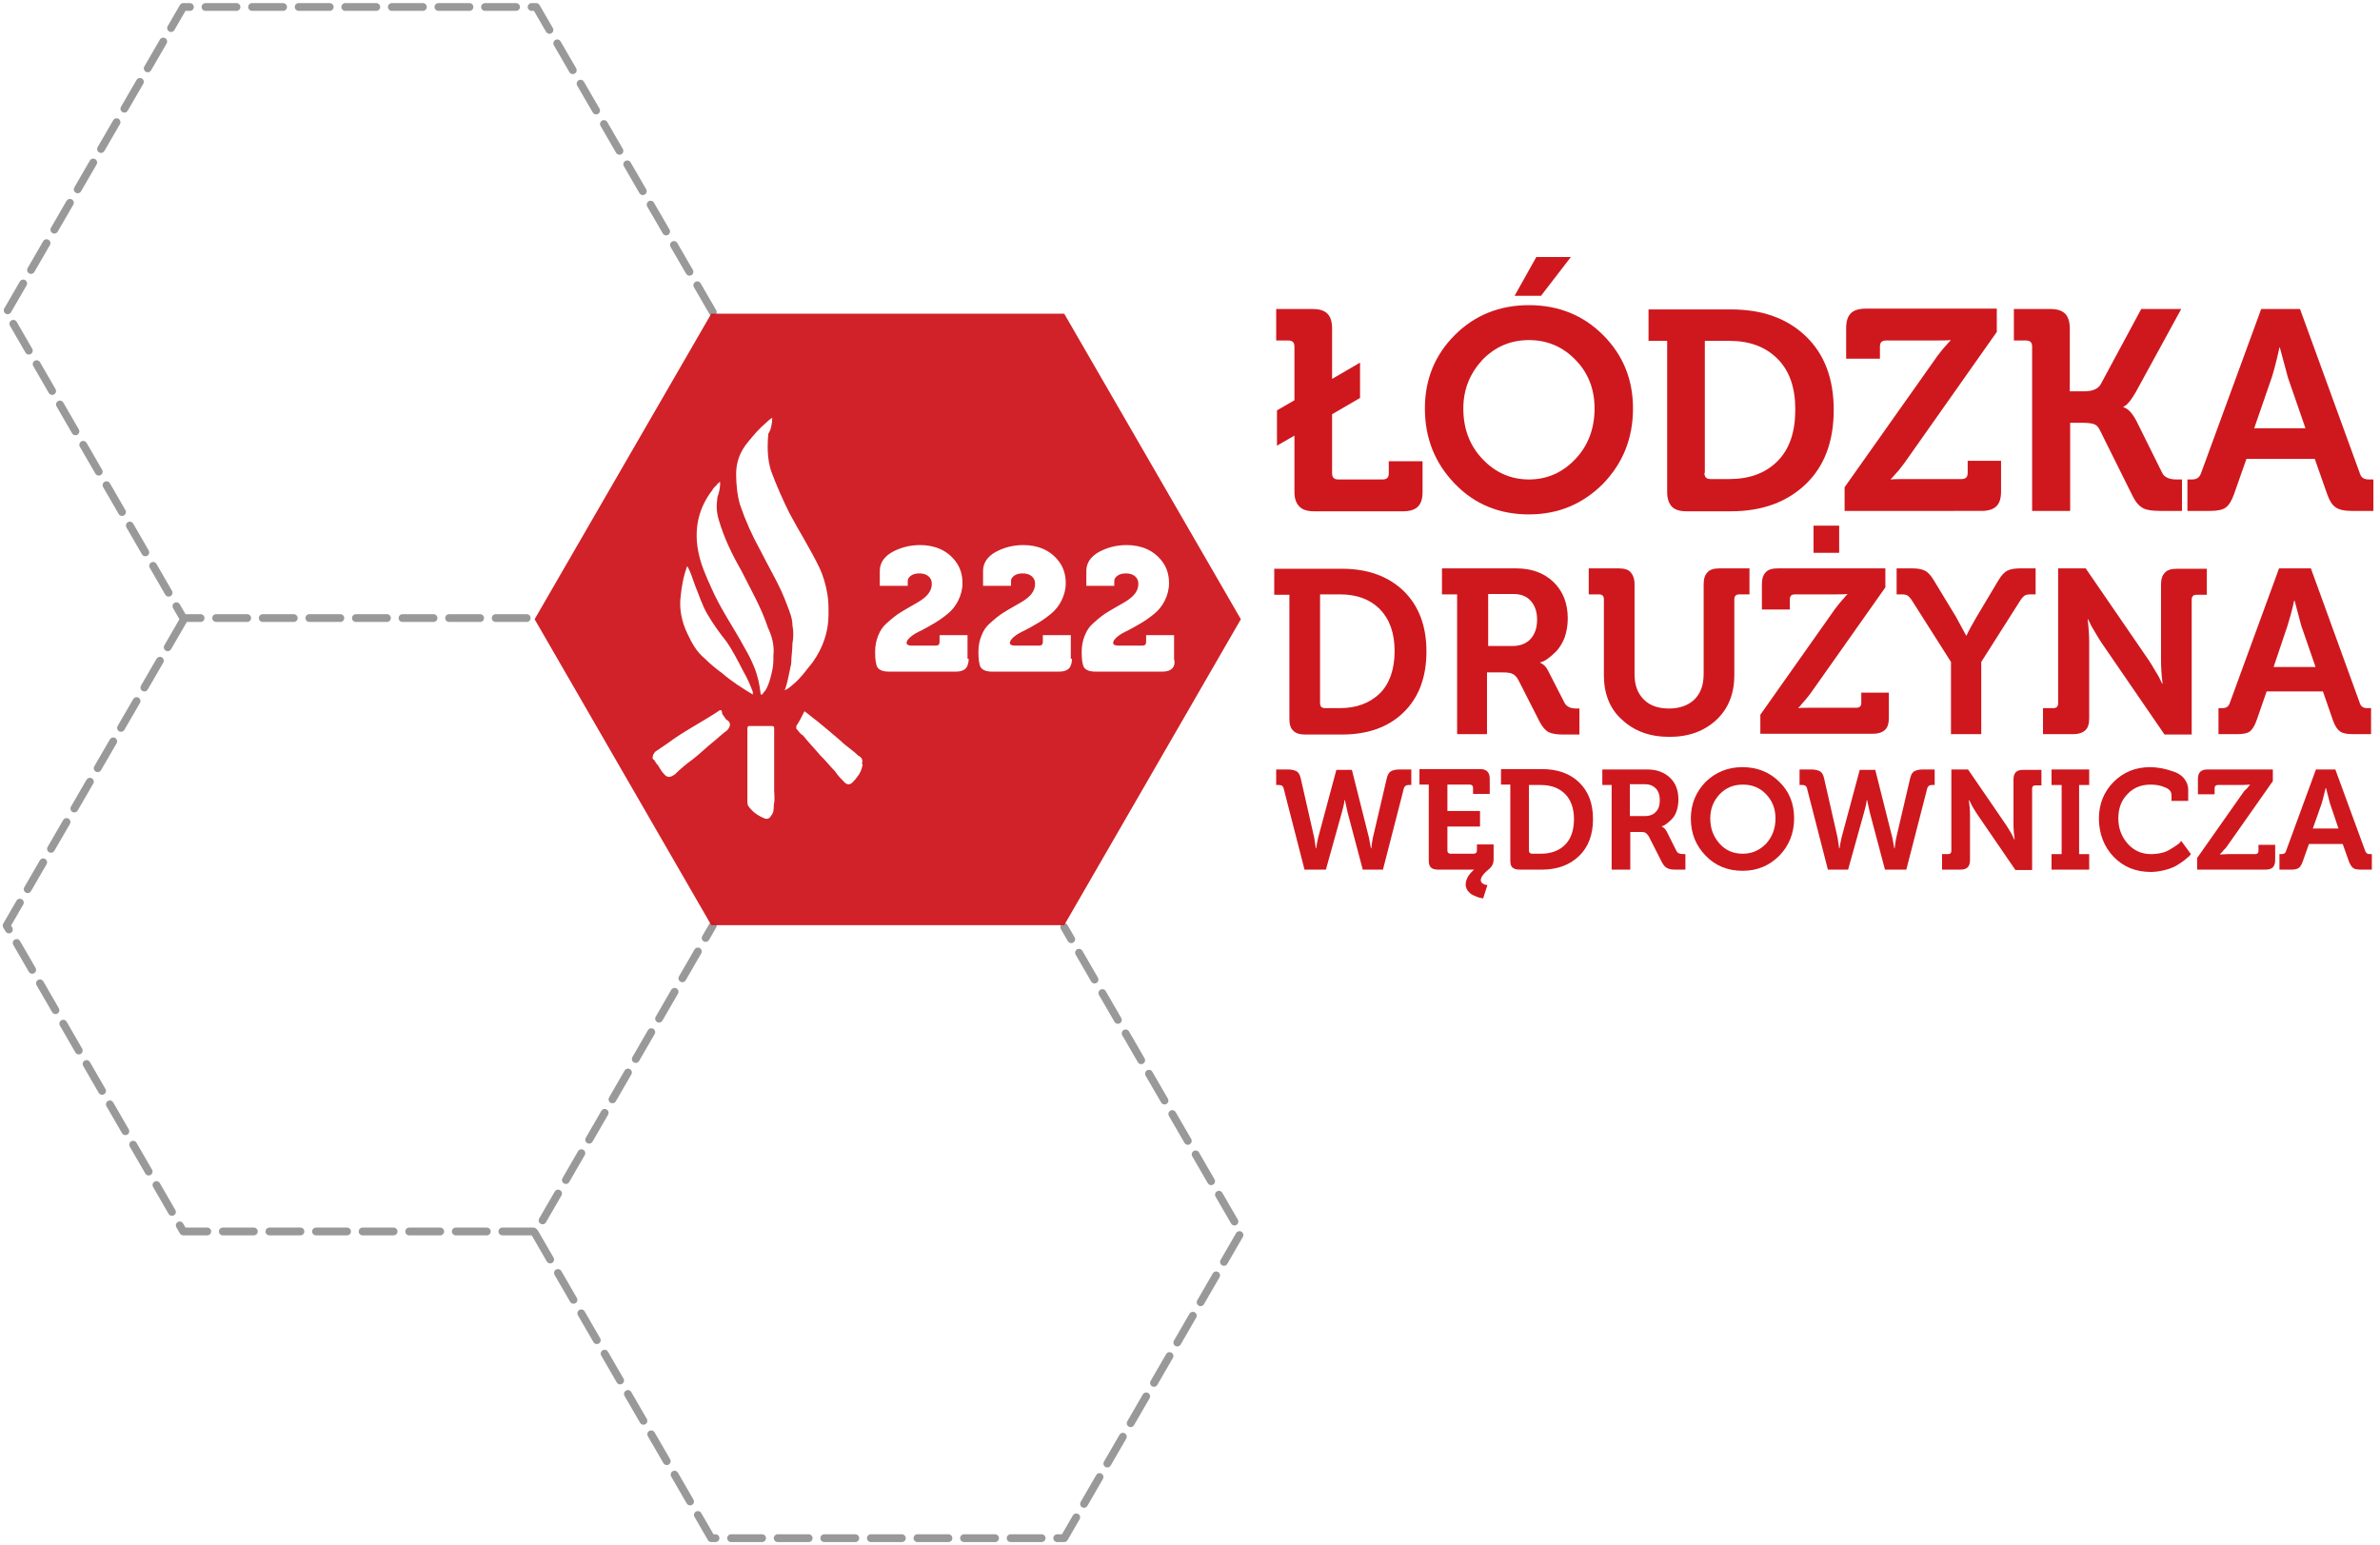 <?xml version="1.0" encoding="utf-8"?>
<!-- Generator: Adobe Illustrator 22.0.1, SVG Export Plug-In . SVG Version: 6.00 Build 0)  -->
<svg version="1.1" id="Layer_1" xmlns="http://www.w3.org/2000/svg" xmlns:xlink="http://www.w3.org/1999/xlink" x="0px" y="0px"
	 viewBox="0 0 613 398" style="enable-background:new 0 0 613 398;" xml:space="preserve">
<style type="text/css">
	
		.st0{fill:none;stroke:#999999;stroke-width:2;stroke-linecap:round;stroke-linejoin:round;stroke-miterlimit:10;stroke-dasharray:8,4;}
	.st1{fill:#222222;}
	.st2{fill:#084CA1;}
	.st3{fill:#EFAC1F;}
	.st4{fill:#CE181E;}
	.st5{opacity:0.95;fill:#CE181E;}
</style>
<g id="Basic">
	<polyline class="st0" points="-504.1,317.2 -458.6,396 -367.7,396 -322.2,317.2 -367.7,238.5 	"/>
	<polyline class="st0" points="-458.2,80.2 -503.7,1.5 -594.6,1.5 -640.1,80.2 -594.6,159 -503.7,159 	"/>
	<polyline class="st0" points="-594.6,159.5 -640.1,238.2 -594.6,317 -503.7,317 -458.2,238.2 	"/>
	<path class="st0" d="M-503.7,159.5"/>
	<path class="st0" d="M-457.6,237.5"/>
	<polyline class="st0" points="1429.7,317.2 1475.2,396 1566.1,396 1611.6,317.2 1566.1,238.5 	"/>
	<polyline class="st0" points="1475.6,80.2 1430.1,1.5 1339.2,1.5 1293.7,80.2 1339.2,159 1430.1,159 	"/>
	<polyline class="st0" points="1339.2,159.5 1293.7,238.2 1339.2,317 1430.1,317 1475.6,238.2 	"/>
	<path class="st0" d="M1430.1,159.5"/>
	<path class="st0" d="M1476.2,237.5"/>
	<polyline class="st0" points="763.7,317.2 809.2,396 900.1,396 945.6,317.2 900.1,238.5 	"/>
	<polyline class="st0" points="809.6,80.2 764.1,1.5 673.2,1.5 627.7,80.2 673.2,159 764.1,159 	"/>
	<polyline class="st0" points="673.2,159.5 627.7,238.2 673.2,317 764.1,317 809.6,238.2 	"/>
	<path class="st0" d="M764.1,159.5"/>
	<path class="st0" d="M810.2,237.5"/>
	<polyline class="st0" points="137.7,317.5 183.2,396.2 274.1,396.2 319.6,317.5 274.1,238.8 	"/>
	<polyline class="st0" points="183.6,80.4 138.1,1.8 47.2,1.8 1.7,80.4 47.2,159.2 138.1,159.2 	"/>
	<polyline class="st0" points="47.2,159.8 1.7,238.4 47.2,317.2 138.1,317.2 183.6,238.4 	"/>
	<path class="st0" d="M138.1,159.8"/>
	<path class="st0" d="M184.2,237.8"/>
</g>
<g id="_x32_ldh-rzy">
	<g>
		<path class="st1" d="M-308.4,126.4v-14.5l-4.5,2.6v-9.1l4.5-2.6V89.1c0-1.1-0.5-1.6-1.6-1.6h-3.1v-8.1h9.4c1.8,0,3,0.4,3.8,1.2
			c0.8,0.8,1.2,2.1,1.2,3.8v13l7.2-4.2v9.1l-7.2,4.2v15.2c0,1.1,0.5,1.6,1.6,1.6h11.4c1.1,0,1.6-0.5,1.6-1.6v-3.1h8.7v7.9
			c0,1.8-0.4,3-1.2,3.8c-0.8,0.8-2.1,1.2-3.8,1.2h-22.9c-1.8,0-3-0.4-3.8-1.2C-308,129.4-308.4,128.2-308.4,126.4z"/>
		<path class="st1" d="M-274.8,105c0-7.5,2.6-13.8,7.7-18.9s11.5-7.7,19.1-7.7s14,2.6,19.1,7.7s7.7,11.4,7.7,18.9
			c0,7.7-2.6,14.1-7.7,19.4c-5.2,5.2-11.5,7.9-19.1,7.9s-14-2.6-19.1-7.9C-272.2,119.1-274.8,112.7-274.8,105z M-264.9,105
			c0,5.2,1.6,9.5,4.9,13s7.3,5.3,12,5.3s8.7-1.8,12-5.3s4.9-7.9,4.9-13c0-4.9-1.6-9.1-4.9-12.5s-7.3-5.1-12-5.1s-8.7,1.7-12,5.1
			C-263.2,95.9-264.9,100.1-264.9,105z M-251.7,75.9l5.6-10h8.9l-7.7,10H-251.7z"/>
		<path class="st1" d="M-212.4,126.4V87.5h-4.8v-8.1h21.2c8.1,0,14.5,2.3,19.3,6.9s7.2,10.9,7.2,19s-2.4,14.5-7.2,19.1
			c-4.8,4.6-11.2,7-19.3,7h-11.4c-1.8,0-3-0.4-3.8-1.2S-212.4,128.2-212.4,126.4z M-202.8,121.6c0,1.1,0.5,1.6,1.6,1.6h4.7
			c5.3,0,9.4-1.5,12.5-4.6s4.6-7.5,4.6-13.3c0-5.7-1.5-10-4.6-13.1s-7.2-4.6-12.4-4.6h-6.3v34H-202.8z"/>
		<path class="st1" d="M-166.7,131.4v-6.1l23.4-33.1c0.6-0.9,1.3-1.7,1.9-2.5c0.7-0.8,1.2-1.3,1.5-1.7l0.5-0.5v-0.1
			c-1,0.1-2.3,0.1-4,0.1H-156c-1.1,0-1.6,0.5-1.6,1.6v3.1h-8.7v-7.9c0-1.7,0.4-3,1.2-3.8s2.1-1.2,3.8-1.2h33.8v6l-23.4,33.2
			c-0.6,0.9-1.3,1.7-1.9,2.5c-0.7,0.8-1.2,1.3-1.5,1.7l-0.5,0.5v0.1c1-0.1,2.3-0.1,4-0.1h14.2c1.1,0,1.6-0.5,1.6-1.6v-3.1h8.6v7.9
			c0,1.8-0.4,3-1.2,3.8s-2.1,1.2-3.8,1.2H-166.7z"/>
		<path class="st1" d="M-118.4,131.4V89.1c0-1.1-0.5-1.6-1.6-1.6h-3.1v-8.1h9.4c1.8,0,3,0.4,3.8,1.2c0.8,0.8,1.2,2.1,1.2,3.8v16.2
			h3.7c2.1,0,3.5-0.6,4.2-1.7l10.5-19.5H-80l-11.7,21.4c-0.5,0.9-1,1.6-1.5,2.3c-0.5,0.6-1,1.1-1.2,1.2l-0.5,0.3v0.1
			c1.2,0.3,2.3,1.5,3.4,3.6l6.6,13.3c0.5,1.1,1.8,1.7,3.7,1.7h1.4v8.1h-5.5c-2.1,0-3.6-0.2-4.5-0.7c-1-0.5-1.9-1.5-2.7-3.1
			l-8.5-17.1c-0.4-0.8-0.9-1.3-1.6-1.5s-1.7-0.3-2.9-0.3h-3.1v22.7L-118.4,131.4L-118.4,131.4z"/>
		<path class="st1" d="M-78.4,131.4v-8.1h1.2c1.2,0,1.9-0.5,2.3-1.6l15.5-42.3h10l15.4,42.3c0.3,1.1,1.1,1.6,2.3,1.6h1.2v8.1h-5.7
			c-1.8,0-3.1-0.3-4-0.9c-0.9-0.6-1.6-1.7-2.2-3.4l-3.2-9.1h-17.6l-3.2,9.1c-0.6,1.7-1.3,2.8-2.1,3.4s-2.1,0.9-4,0.9H-78.4z
			 M-61.2,110.1H-48l-4.5-13l-2.1-7.8h-0.1c-0.7,3.3-1.4,5.9-2,7.8L-61.2,110.1z"/>
		<path class="st1" d="M-309.7,184.8v-31.9h-3.9v-6.7h17.4c6.7,0,11.9,1.9,15.9,5.7c3.9,3.8,5.9,9,5.9,15.6c0,6.7-2,11.9-5.9,15.7
			s-9.2,5.7-15.9,5.7h-9.4c-1.4,0-2.5-0.3-3.1-1C-309.4,187.3-309.7,186.3-309.7,184.8z M-301.8,180.9c0,0.9,0.4,1.3,1.3,1.3h3.8
			c4.3,0,7.7-1.3,10.3-3.8c2.5-2.5,3.8-6.2,3.8-10.9s-1.3-8.2-3.8-10.8c-2.5-2.5-5.9-3.8-10.2-3.8h-5.2L-301.8,180.9L-301.8,180.9z"
			/>
		<path class="st1" d="M-266.5,188.9v-36h-3.9v-6.7h19.1c4,0,7.2,1.2,9.6,3.5s3.7,5.4,3.7,9.4c0,1.8-0.3,3.4-0.8,4.9
			c-0.6,1.5-1.3,2.6-2.1,3.5c-0.8,0.8-1.6,1.5-2.3,2s-1.3,0.8-1.9,0.9v0.1c0.9,0.4,1.6,1.1,2.1,2.2l4.2,8.2c0.5,0.9,1.5,1.4,3,1.4
			h0.8v6.7h-4.2c-1.6,0-2.9-0.2-3.7-0.6c-0.8-0.4-1.6-1.3-2.3-2.6l-5.5-10.8c-0.4-0.8-0.9-1.3-1.5-1.6c-0.5-0.3-1.4-0.4-2.6-0.4h-4
			v15.9L-266.5,188.9L-266.5,188.9z M-258.6,166.2h6.3c2,0,3.6-0.6,4.7-1.8s1.7-2.8,1.7-5c0-2.1-0.6-3.7-1.7-4.9s-2.6-1.7-4.5-1.7
			h-6.4v13.4H-258.6z"/>
		<path class="st1" d="M-228.7,173.7v-19.5c0-0.9-0.4-1.3-1.3-1.3h-2.6v-6.7h7.7c1.4,0,2.5,0.3,3.1,1s1,1.7,1,3.1v23.2
			c0,2.8,0.8,4.9,2.4,6.5s3.8,2.3,6.5,2.3s4.9-0.8,6.5-2.3c1.6-1.6,2.4-3.7,2.4-6.6v-23.1c0-1.4,0.3-2.4,1-3.1c0.6-0.7,1.7-1,3.1-1
			h7.7v6.7h-2.6c-0.9,0-1.3,0.4-1.3,1.3v19.5c0,4.7-1.5,8.6-4.6,11.5s-7.1,4.4-12.1,4.4c-5.1,0-9.1-1.5-12.2-4.4
			C-227.2,182.3-228.7,178.4-228.7,173.7z"/>
		<path class="st1" d="M-188.4,188.9v-5l19.2-27.2c0.5-0.7,1.1-1.4,1.6-2s1-1.1,1.2-1.4l0.4-0.4v-0.1c-0.8,0.1-1.9,0.1-3.2,0.1
			h-10.3c-0.9,0-1.3,0.4-1.3,1.3v2.6h-7.2v-6.5c0-1.4,0.3-2.4,1-3.1c0.6-0.7,1.7-1,3.1-1h27.7v4.9l-19.2,27.2
			c-0.5,0.7-1.1,1.4-1.6,2s-1,1.1-1.2,1.4l-0.4,0.4v0.1c0.8-0.1,1.9-0.1,3.2-0.1h11.7c0.9,0,1.3-0.4,1.3-1.3v-2.6h7.1v6.5
			c0,1.4-0.3,2.5-1,3.1c-0.6,0.6-1.7,1-3.1,1h-29V188.9z M-174.7,142.2v-7h6.6v7H-174.7z"/>
		<path class="st1" d="M-139.3,188.9v-18.6l-10.1-15.9c-0.4-0.6-0.8-1-1.1-1.2s-0.8-0.3-1.4-0.3h-1.4v-6.7h4c1.4,0,2.5,0.2,3.3,0.6
			c0.8,0.4,1.5,1.2,2.3,2.5l5.7,9.4l2.6,4.8h0.1c0.7-1.5,1.6-3.1,2.6-4.8l5.6-9.4c0.8-1.3,1.5-2.1,2.3-2.5s1.9-0.6,3.3-0.6h4v6.7
			h-1.4c-0.6,0-1.1,0.1-1.4,0.3s-0.7,0.6-1.1,1.2l-10.1,15.9v18.6H-139.3z"/>
		<path class="st1" d="M-115.6,188.9v-6.7h2.6c0.9,0,1.3-0.4,1.3-1.3v-34.7h7.1l16.2,23.6c0.5,0.7,1,1.6,1.6,2.6s1.1,1.8,1.4,2.5
			l0.5,1h0.1c-0.3-2.4-0.4-4.4-0.4-6v-19.5c0-1.4,0.3-2.4,1-3.1c0.6-0.7,1.7-1,3.1-1h7.7v6.7H-76c-0.9,0-1.3,0.4-1.3,1.3V189h-7
			l-16.2-23.6c-0.5-0.7-1-1.6-1.6-2.6s-1.1-1.8-1.4-2.5l-0.5-1h-0.1c0.3,2.4,0.4,4.4,0.4,6v19.5c0,1.4-0.3,2.5-1,3.1
			c-0.6,0.6-1.7,1-3.1,1H-115.6z"/>
		<path class="st1" d="M-70.4,188.9v-6.7h1c1,0,1.6-0.4,1.9-1.3l12.7-34.7h8.2l12.6,34.7c0.3,0.9,0.9,1.3,1.9,1.3h1v6.7h-4.7
			c-1.5,0-2.6-0.2-3.3-0.7s-1.3-1.4-1.8-2.8l-2.6-7.5H-58l-2.6,7.5c-0.5,1.4-1.1,2.3-1.7,2.8c-0.7,0.5-1.8,0.7-3.2,0.7H-70.4z
			 M-56.2,171.5h10.8l-3.7-10.7l-1.7-6.4h-0.1c-0.6,2.7-1.2,4.8-1.7,6.4L-56.2,171.5z"/>
		<path class="st1" d="M-310.2,236v-31.7c0-0.8-0.4-1.2-1.2-1.2h-2.4V197h7c1.3,0,2.3,0.3,2.9,0.9c0.6,0.6,0.9,1.5,0.9,2.8v12.8
			h17.2v-12.8c0-2.5,1.2-3.7,3.7-3.7h7v6.1h-2.4c-0.8,0-1.2,0.4-1.2,1.2V236h-7.2v-16.4h-17.2V236H-310.2z"/>
		<path class="st1" d="M-272.6,236v-6.1h0.9c0.9,0,1.4-0.4,1.7-1.2l11.6-31.7h7.5l11.5,31.7c0.3,0.8,0.8,1.2,1.7,1.2h0.9v6.1h-4.3
			c-1.4,0-2.4-0.2-3-0.7c-0.6-0.4-1.2-1.3-1.6-2.5l-2.4-6.8h-13.2l-2.4,6.8c-0.4,1.2-1,2.1-1.6,2.5s-1.6,0.7-3,0.7H-272.6z
			 M-259.7,220.1h9.9l-3.4-9.8l-1.5-5.8h-0.1c-0.5,2.5-1.1,4.4-1.5,5.8L-259.7,220.1z"/>
		<path class="st1" d="M-230.8,236v-32.9h-3.6V197h17.5c3.6,0,6.6,1.1,8.8,3.2c2.2,2.1,3.4,5,3.4,8.6c0,1.6-0.3,3.1-0.8,4.5
			s-1.1,2.4-1.9,3.2s-1.5,1.4-2.1,1.8c-0.7,0.4-1.2,0.7-1.7,0.8v0.1c0.8,0.4,1.4,1,1.9,2l3.8,7.5c0.4,0.8,1.4,1.3,2.7,1.3h0.7v6.1
			h-3.8c-1.5,0-2.6-0.2-3.4-0.5c-0.8-0.4-1.4-1.2-2.1-2.4l-5-9.8c-0.4-0.7-0.9-1.2-1.3-1.5c-0.5-0.2-1.3-0.4-2.3-0.4h-3.6V236
			H-230.8z M-223.6,215.3h5.7c1.8,0,3.2-0.5,4.3-1.6c1-1.1,1.5-2.6,1.5-4.5s-0.5-3.4-1.5-4.4c-1-1.1-2.4-1.6-4.1-1.6h-5.8
			L-223.6,215.3L-223.6,215.3z"/>
		<path class="st1" d="M-200,216.2c0-5.6,1.9-10.4,5.7-14.1c3.8-3.8,8.5-5.7,14.1-5.7c1.4,0,2.9,0.2,4.4,0.5
			c1.6,0.3,3.2,0.8,4.8,1.4c1.6,0.6,2.9,1.5,4,2.7c1,1.2,1.6,2.6,1.6,4.1v4.3h-6.6v-2.2c0-1.3-0.9-2.3-2.6-3.1
			c-1.7-0.7-3.5-1.1-5.5-1.1c-3.6,0-6.6,1.2-8.9,3.6c-2.4,2.4-3.5,5.6-3.5,9.6c0,3.8,1.2,7.1,3.7,9.7c2.5,2.7,5.5,4,9,4
			c1.4,0,2.7-0.2,4-0.5s2.4-0.8,3.3-1.3s1.7-1,2.4-1.5s1.2-0.9,1.6-1.3l0.5-0.5l3.8,5.2c-0.1,0.2-0.4,0.4-0.7,0.7s-1,0.8-2,1.6
			s-2.1,1.5-3.2,2.1s-2.6,1.1-4.4,1.6s-3.6,0.7-5.5,0.7c-5.9,0-10.7-1.9-14.4-5.8C-198.2,226.9-200,222-200,216.2z"/>
		<path class="st1" d="M-157.3,232.2V203h-3.6v-6h23.6c2.5,0,3.7,1.2,3.7,3.7v5.9h-6.5v-2.4c0-0.8-0.4-1.2-1.2-1.2h-8.8v10.2h12.6
			v6.1h-12.6v9.3c0,0.8,0.4,1.2,1.2,1.2h9c0.8,0,1.2-0.4,1.2-1.2v-2.4h6.5v5.9c0,1.3-0.3,2.3-0.9,2.9c-0.6,0.6-1.5,0.9-2.8,0.9
			h-17.7c-1.3,0-2.3-0.3-2.9-0.9C-157,234.5-157.3,233.6-157.3,232.2z"/>
		<path class="st1" d="M-125.6,236v-32.9h-3.6V197h17.5c3.6,0,6.6,1.1,8.8,3.2c2.2,2.1,3.4,5,3.4,8.6c0,1.6-0.3,3.1-0.8,4.5
			s-1.1,2.4-1.9,3.2s-1.5,1.4-2.1,1.8s-1.2,0.7-1.7,0.8v0.1c0.8,0.4,1.4,1,1.9,2l3.8,7.5c0.4,0.8,1.4,1.3,2.7,1.3h0.7v6.1h-3.8
			c-1.5,0-2.6-0.2-3.4-0.5c-0.8-0.4-1.4-1.2-2.1-2.4l-5-9.8c-0.4-0.7-0.9-1.2-1.3-1.5c-0.5-0.2-1.3-0.4-2.3-0.4h-3.6V236H-125.6z
			 M-118.4,215.3h5.7c1.8,0,3.2-0.5,4.3-1.6c1-1.1,1.5-2.6,1.5-4.5s-0.5-3.4-1.5-4.4c-1-1.1-2.4-1.6-4.1-1.6h-5.8L-118.4,215.3
			L-118.4,215.3z"/>
		<path class="st1" d="M-95.4,236v-4.6l17.5-24.8c0.5-0.7,1-1.3,1.5-1.9c0.5-0.6,0.9-1,1.1-1.3l0.4-0.4l0,0c-0.8,0.1-1.8,0.1-3,0.1
			h-9.4c-0.8,0-1.2,0.4-1.2,1.2v2.4H-95v-5.9c0-1.3,0.3-2.2,0.9-2.8s1.5-0.9,2.9-0.9H-66v4.5l-17.5,24.9c-0.5,0.7-1,1.3-1.5,1.9
			c-0.5,0.6-0.9,1-1.1,1.3l-0.4,0.4v0.1c0.8-0.1,1.8-0.1,3-0.1h10.7c0.8,0,1.2-0.4,1.2-1.2v-2.4h6.5v5.9c0,1.3-0.3,2.3-0.9,2.9
			c-0.6,0.6-1.5,0.9-2.9,0.9h-26.5C-95.4,236.2-95.4,236-95.4,236z"/>
		<path class="st1" d="M-50.7,236v-17l-9.2-14.6c-0.4-0.5-0.7-0.9-1-1.1c-0.3-0.2-0.7-0.2-1.3-0.2h-1.3V197h3.7c1.3,0,2.3,0.2,3,0.5
			c0.7,0.4,1.4,1.1,2.1,2.3l5.2,8.6l2.4,4.4h0.1c0.7-1.4,1.4-2.9,2.4-4.4l5.1-8.6c0.7-1.2,1.4-1.9,2.1-2.3c0.7-0.4,1.7-0.5,3-0.5
			h3.7v6.1H-32c-0.6,0-1,0.1-1.3,0.2c-0.3,0.2-0.6,0.5-1,1.1l-9.2,14.6v17L-50.7,236L-50.7,236z"/>
	</g>
	<path class="st1" d="M-367.7,80.5h-90.9l-45.5,78.7l45.5,78.8h90.9l45.5-78.8L-367.7,80.5z M-419.2,137.6h-7.9v43.6h7.9V197h-33.5
		v-15.8h7.9v-43.6h-7.9v-15.8h33.5V137.6z M-374,137.6h-7.9v43.6h7.9V197h-33.5v-15.8h7.9v-43.6h-7.9v-15.8h33.5V137.6z"/>
</g>
<g id="_x32_2ldh-ek">
	<g>
		<path class="st2" d="M1625.4,126.4v-14.5l-4.5,2.6v-9.1l4.5-2.6V89.1c0-1.1-0.5-1.6-1.6-1.6h-3.1v-8.1h9.4c1.8,0,3,0.4,3.8,1.2
			c0.8,0.8,1.2,2.1,1.2,3.8v13l7.2-4.2v9.1l-7.2,4.2v15.2c0,1.1,0.5,1.6,1.6,1.6h11.4c1.1,0,1.6-0.5,1.6-1.6v-3.1h8.7v7.9
			c0,1.8-0.4,3-1.2,3.8c-0.8,0.8-2,1.2-3.8,1.2h-22.9c-1.8,0-3-0.4-3.8-1.2C1625.8,129.4,1625.4,128.2,1625.4,126.4z"/>
		<path class="st2" d="M1659,105c0-7.5,2.6-13.8,7.7-18.9s11.5-7.7,19.1-7.7s14,2.6,19.1,7.7s7.7,11.4,7.7,18.9
			c0,7.7-2.6,14.1-7.7,19.4c-5.2,5.2-11.5,7.9-19.1,7.9s-14-2.6-19.1-7.9S1659,112.7,1659,105z M1668.9,105c0,5.2,1.6,9.5,4.9,13
			s7.3,5.3,12,5.3s8.7-1.8,12-5.3s4.9-7.9,4.9-13c0-4.9-1.6-9.1-4.9-12.5s-7.3-5.1-12-5.1s-8.7,1.7-12,5.1
			C1670.6,95.9,1668.9,100.1,1668.9,105z M1682.1,75.9l5.6-10h8.9l-7.7,10H1682.1z"/>
		<path class="st2" d="M1721.4,126.4V87.5h-4.8v-8.1h21.2c8.1,0,14.5,2.3,19.3,6.9s7.2,10.9,7.2,19s-2.4,14.5-7.2,19.1
			c-4.8,4.6-11.2,7-19.3,7h-11.4c-1.8,0-3-0.4-3.8-1.2C1721.8,129.4,1721.4,128.2,1721.4,126.4z M1731,121.6c0,1.1,0.5,1.6,1.6,1.6
			h4.7c5.3,0,9.4-1.5,12.5-4.6s4.6-7.5,4.6-13.3c0-5.7-1.5-10-4.6-13.1s-7.2-4.6-12.4-4.6h-6.3L1731,121.6L1731,121.6z"/>
		<path class="st2" d="M1767.1,131.4v-6.1l23.4-33.1c0.6-0.9,1.3-1.7,1.9-2.5c0.7-0.8,1.2-1.3,1.5-1.7l0.5-0.5v-0.1
			c-1,0.1-2.3,0.1-4,0.1h-12.6c-1.1,0-1.6,0.5-1.6,1.6v3.1h-8.7v-7.9c0-1.7,0.4-3,1.2-3.8c0.8-0.8,2.1-1.2,3.8-1.2h33.8v6
			l-23.4,33.2c-0.6,0.9-1.3,1.7-1.9,2.5c-0.7,0.8-1.2,1.3-1.5,1.7l-0.5,0.5v0.1c1-0.1,2.3-0.1,4-0.1h14.2c1.1,0,1.6-0.5,1.6-1.6
			v-3.1h8.6v7.9c0,1.8-0.4,3-1.2,3.8s-2.1,1.2-3.8,1.2H1767.1z"/>
		<path class="st2" d="M1815.4,131.4V89.1c0-1.1-0.5-1.6-1.6-1.6h-3.1v-8.1h9.4c1.8,0,3,0.4,3.8,1.2c0.8,0.8,1.2,2.1,1.2,3.8v16.2
			h3.7c2.1,0,3.5-0.6,4.2-1.7l10.5-19.5h10.5l-11.7,21.4c-0.5,0.9-1,1.6-1.5,2.3c-0.5,0.6-1,1.1-1.2,1.2l-0.5,0.3v0.1
			c1.2,0.3,2.3,1.5,3.4,3.6l6.6,13.3c0.5,1.1,1.8,1.7,3.7,1.7h1.4v8.1h-5.5c-2.1,0-3.6-0.2-4.5-0.7c-1-0.5-1.9-1.5-2.7-3.1
			l-8.5-17.1c-0.4-0.8-0.9-1.3-1.6-1.5s-1.7-0.3-2.9-0.3h-3.1v22.7L1815.4,131.4L1815.4,131.4z"/>
		<path class="st2" d="M1855.4,131.4v-8.1h1.2c1.2,0,1.9-0.5,2.3-1.6l15.5-42.3h10l15.4,42.3c0.3,1.1,1.1,1.6,2.3,1.6h1.2v8.1h-5.7
			c-1.8,0-3.1-0.3-4-0.9c-0.9-0.6-1.6-1.7-2.2-3.4l-3.2-9.1h-17.6l-3.2,9.1c-0.6,1.7-1.3,2.8-2.1,3.4c-0.8,0.6-2.1,0.9-4,0.9H1855.4
			z M1872.6,110.1h13.2l-4.5-13l-2.1-7.8h-0.1c-0.7,3.3-1.4,5.9-2,7.8L1872.6,110.1z"/>
		<path class="st2" d="M1624.1,184.8v-31.9h-3.9v-6.7h17.4c6.7,0,11.9,1.9,15.9,5.7c3.9,3.8,5.9,9,5.9,15.6c0,6.7-2,11.9-5.9,15.7
			s-9.2,5.7-15.9,5.7h-9.4c-1.4,0-2.5-0.3-3.1-1C1624.4,187.3,1624.1,186.3,1624.1,184.8z M1632,180.9c0,0.9,0.4,1.3,1.3,1.3h3.8
			c4.3,0,7.7-1.3,10.3-3.8c2.5-2.5,3.8-6.2,3.8-10.9s-1.3-8.2-3.8-10.8c-2.5-2.5-5.9-3.8-10.2-3.8h-5.2L1632,180.9L1632,180.9z"/>
		<path class="st2" d="M1667.3,188.9v-36h-3.9v-6.7h19.1c4,0,7.2,1.2,9.6,3.5s3.7,5.4,3.7,9.4c0,1.8-0.3,3.4-0.8,4.9
			c-0.6,1.5-1.3,2.6-2.1,3.5c-0.8,0.8-1.6,1.5-2.3,2s-1.3,0.8-1.9,0.9v0.1c0.9,0.4,1.6,1.1,2.1,2.2l4.2,8.2c0.5,0.9,1.5,1.4,3,1.4
			h0.8v6.7h-4.2c-1.6,0-2.9-0.2-3.7-0.6c-0.8-0.4-1.6-1.3-2.3-2.6l-5.5-10.8c-0.4-0.8-0.9-1.3-1.5-1.6c-0.5-0.3-1.4-0.4-2.6-0.4h-4
			v15.9L1667.3,188.9L1667.3,188.9z M1675.2,166.2h6.3c2,0,3.6-0.6,4.7-1.8s1.7-2.8,1.7-5c0-2.1-0.6-3.7-1.7-4.9s-2.6-1.7-4.5-1.7
			h-6.4L1675.2,166.2L1675.2,166.2z"/>
		<path class="st2" d="M1705.1,173.7v-19.5c0-0.9-0.4-1.3-1.3-1.3h-2.6v-6.7h7.7c1.4,0,2.5,0.3,3.1,1s1,1.7,1,3.1v23.2
			c0,2.8,0.8,4.9,2.4,6.5s3.8,2.3,6.5,2.3s4.9-0.8,6.5-2.3s2.4-3.7,2.4-6.6v-23.1c0-1.4,0.3-2.4,1-3.1c0.6-0.7,1.7-1,3.1-1h7.7v6.7
			h-2.6c-0.9,0-1.3,0.4-1.3,1.3v19.5c0,4.7-1.5,8.6-4.6,11.5s-7.1,4.4-12.1,4.4c-5.1,0-9.1-1.5-12.2-4.4
			C1706.7,182.3,1705.1,178.4,1705.1,173.7z"/>
		<path class="st2" d="M1745.4,188.9v-5l19.2-27.2c0.5-0.7,1.1-1.4,1.6-2s1-1.1,1.2-1.4l0.4-0.4v-0.1c-0.8,0.1-1.9,0.1-3.2,0.1
			h-10.3c-0.9,0-1.3,0.4-1.3,1.3v2.6h-7.2v-6.5c0-1.4,0.3-2.4,1-3.1c0.6-0.7,1.7-1,3.1-1h27.7v4.9l-19.2,27.2
			c-0.5,0.7-1.1,1.4-1.6,2s-1,1.1-1.2,1.4l-0.4,0.4v0.1c0.8-0.1,1.9-0.1,3.2-0.1h11.7c0.9,0,1.3-0.4,1.3-1.3v-2.6h7.1v6.5
			c0,1.4-0.3,2.5-1,3.1c-0.6,0.6-1.7,1-3.1,1h-29L1745.4,188.9L1745.4,188.9z M1759.1,142.2v-7h6.6v7H1759.1z"/>
		<path class="st2" d="M1794.5,188.9v-18.6l-10.1-15.9c-0.4-0.6-0.8-1-1.1-1.2c-0.3-0.2-0.8-0.3-1.4-0.3h-1.4v-6.7h4
			c1.4,0,2.5,0.2,3.3,0.6c0.8,0.4,1.5,1.2,2.3,2.5l5.7,9.4l2.6,4.8h0.1c0.7-1.5,1.6-3.1,2.6-4.8l5.6-9.4c0.8-1.3,1.5-2.1,2.3-2.5
			s1.9-0.6,3.3-0.6h4v6.7h-1.4c-0.6,0-1.1,0.1-1.4,0.3s-0.7,0.6-1.1,1.2l-10.1,15.9v18.6H1794.5z"/>
		<path class="st2" d="M1818.2,188.9v-6.7h2.6c0.9,0,1.3-0.4,1.3-1.3v-34.7h7.1l16.2,23.6c0.5,0.7,1,1.6,1.6,2.6s1.1,1.8,1.4,2.5
			l0.5,1h0.1c-0.3-2.4-0.4-4.4-0.4-6v-19.5c0-1.4,0.3-2.4,1-3.1c0.6-0.7,1.7-1,3.1-1h7.7v6.7h-2.6c-0.9,0-1.3,0.4-1.3,1.3V189h-7
			l-16.2-23.6c-0.5-0.7-1-1.6-1.6-2.6s-1.1-1.8-1.4-2.5l-0.5-1h-0.1c0.3,2.4,0.4,4.4,0.4,6v19.5c0,1.4-0.3,2.5-1,3.1
			c-0.6,0.6-1.7,1-3.1,1H1818.2z"/>
		<path class="st2" d="M1863.4,188.9v-6.7h1c1,0,1.6-0.4,1.9-1.3l12.7-34.7h8.2l12.6,34.7c0.3,0.9,0.9,1.3,1.9,1.3h1v6.7h-4.7
			c-1.5,0-2.6-0.2-3.3-0.7s-1.3-1.4-1.8-2.8l-2.6-7.5h-14.5l-2.6,7.5c-0.5,1.4-1.1,2.3-1.7,2.8c-0.7,0.5-1.8,0.7-3.2,0.7H1863.4z
			 M1877.6,171.5h10.8l-3.7-10.7l-1.7-6.4h-0.1c-0.6,2.7-1.2,4.8-1.7,6.4L1877.6,171.5z"/>
		<path class="st2" d="M1623.6,235.9v-31.7c0-0.8-0.4-1.2-1.2-1.2h-2.4v-6.1h7c1.3,0,2.3,0.3,2.9,0.9c0.6,0.6,0.9,1.5,0.9,2.8v12.8
			h17.2v-12.8c0-2.5,1.2-3.7,3.7-3.7h7v6.1h-2.4c-0.8,0-1.2,0.4-1.2,1.2v31.7h-7.2v-16.4h-17.2v16.4H1623.6z"/>
		<path class="st2" d="M1661.1,235.9v-6.1h0.9c0.9,0,1.4-0.4,1.7-1.2l11.6-31.7h7.5l11.5,31.7c0.3,0.8,0.8,1.2,1.7,1.2h0.9v6.1h-4.3
			c-1.4,0-2.4-0.2-3-0.7c-0.6-0.4-1.2-1.3-1.6-2.5l-2.4-6.8h-13.2l-2.4,6.8c-0.4,1.2-1,2.1-1.6,2.5s-1.6,0.7-3,0.7H1661.1z
			 M1674,220h9.9l-3.4-9.8l-1.5-5.8h-0.1c-0.5,2.5-1.1,4.4-1.5,5.8L1674,220z"/>
		<path class="st2" d="M1702.8,235.9V203h-3.6v-6.1h17.5c3.6,0,6.6,1.1,8.8,3.2c2.2,2.1,3.4,5,3.4,8.6c0,1.6-0.3,3.1-0.8,4.5
			s-1.1,2.4-1.9,3.2s-1.5,1.4-2.1,1.8c-0.7,0.4-1.2,0.7-1.7,0.8v0.1c0.8,0.4,1.4,1,1.9,2l3.8,7.5c0.4,0.8,1.4,1.3,2.7,1.3h0.7v6.1
			h-3.8c-1.5,0-2.6-0.2-3.4-0.5c-0.8-0.4-1.4-1.2-2.1-2.4l-5-9.8c-0.4-0.7-0.9-1.2-1.3-1.5c-0.5-0.2-1.3-0.4-2.3-0.4h-3.6V236h-7.2
			V235.9z M1710,215.2h5.7c1.8,0,3.2-0.5,4.3-1.6c1-1.1,1.5-2.6,1.5-4.5s-0.5-3.4-1.5-4.4c-1-1.1-2.4-1.6-4.1-1.6h-5.8L1710,215.2
			L1710,215.2z"/>
		<path class="st2" d="M1733.4,216.1c0-5.6,1.9-10.4,5.7-14.1c3.8-3.8,8.5-5.7,14.1-5.7c1.4,0,2.9,0.2,4.4,0.5
			c1.6,0.3,3.2,0.8,4.8,1.4c1.6,0.6,2.9,1.5,4,2.7c1,1.2,1.6,2.6,1.6,4.1v4.3h-6.5v-2.2c0-1.3-0.9-2.3-2.6-3.1
			c-1.7-0.7-3.5-1.1-5.5-1.1c-3.6,0-6.6,1.2-8.9,3.6c-2.4,2.4-3.5,5.6-3.5,9.6c0,3.8,1.2,7.1,3.7,9.7c2.5,2.7,5.5,4,9,4
			c1.4,0,2.7-0.2,4-0.5s2.4-0.8,3.3-1.3s1.7-1,2.4-1.5s1.2-0.9,1.6-1.3l0.5-0.5l3.8,5.2c-0.1,0.2-0.4,0.4-0.7,0.7
			c-0.3,0.3-1,0.8-2,1.6s-2.1,1.5-3.2,2.1s-2.6,1.1-4.4,1.6s-3.6,0.7-5.5,0.7c-5.9,0-10.7-1.9-14.4-5.8
			C1735.3,226.8,1733.4,221.9,1733.4,216.1z"/>
		<path class="st2" d="M1776.1,232.2V203h-3.6v-6.1h23.6c2.5,0,3.7,1.2,3.7,3.7v5.9h-6.5v-2.4c0-0.8-0.4-1.2-1.2-1.2h-8.8v10.2h12.6
			v6.1h-12.6v9.3c0,0.8,0.4,1.2,1.2,1.2h9c0.8,0,1.2-0.4,1.2-1.2v-2.4h6.5v5.9c0,1.3-0.3,2.3-0.9,2.9c-0.6,0.6-1.5,0.9-2.8,0.9
			h-17.7c-1.3,0-2.3-0.3-2.9-0.9C1776.4,234.4,1776.1,233.5,1776.1,232.2z"/>
		<path class="st2" d="M1807.7,235.9V203h-3.6v-6.1h17.5c3.6,0,6.6,1.1,8.8,3.2c2.2,2.1,3.4,5,3.4,8.6c0,1.6-0.3,3.1-0.8,4.5
			s-1.1,2.4-1.9,3.2s-1.5,1.4-2.1,1.8c-0.6,0.4-1.2,0.7-1.7,0.8v0.1c0.8,0.4,1.4,1,1.9,2l3.8,7.5c0.4,0.8,1.4,1.3,2.7,1.3h0.7v6.1
			h-3.8c-1.5,0-2.6-0.2-3.4-0.5c-0.8-0.4-1.4-1.2-2.1-2.4l-5-9.8c-0.4-0.7-0.9-1.2-1.3-1.5c-0.5-0.2-1.3-0.4-2.3-0.4h-3.6V236h-7.2
			V235.9z M1814.9,215.2h5.7c1.8,0,3.2-0.5,4.3-1.6c1-1.1,1.5-2.6,1.5-4.5s-0.5-3.4-1.5-4.4c-1-1.1-2.4-1.6-4.1-1.6h-5.8
			L1814.9,215.2L1814.9,215.2z"/>
		<path class="st2" d="M1842.3,232.2V203h-3.6v-6.1h23.6c2.5,0,3.7,1.2,3.7,3.7v5.9h-6.5v-2.4c0-0.8-0.4-1.2-1.2-1.2h-8.8v10.2h12.6
			v6.1h-12.6v9.3c0,0.8,0.4,1.2,1.2,1.2h9c0.8,0,1.2-0.4,1.2-1.2v-2.4h6.5v5.9c0,1.3-0.3,2.3-0.9,2.9c-0.6,0.6-1.5,0.9-2.8,0.9H1846
			c-1.3,0-2.3-0.3-2.9-0.9C1842.6,234.4,1842.3,233.5,1842.3,232.2z"/>
		<path class="st2" d="M1873.9,235.9v-31.7c0-0.8-0.4-1.2-1.2-1.2h-2.4v-6.1h7c1.3,0,2.3,0.3,2.9,0.9c0.6,0.6,0.9,1.5,0.9,2.8v12.1
			h2.7c1.6,0,2.7-0.4,3.1-1.3l7.9-14.6h7.9l-8.8,16c-0.4,0.7-0.8,1.2-1.2,1.7s-0.7,0.8-0.9,0.9l-0.4,0.2v0.1
			c0.9,0.2,1.7,1.1,2.5,2.7l4.9,9.9c0.4,0.8,1.3,1.3,2.7,1.3h1v6.1h-4.1c-1.5,0-2.7-0.2-3.4-0.5c-0.7-0.4-1.4-1.2-2-2.4l-6.4-12.8
			c-0.3-0.6-0.7-1-1.2-1.1s-1.2-0.2-2.2-0.2h-2.3v17h-7V235.9z"/>
		<path class="st2" d="M1635.2,298.9l-11.8-46.2c-0.3-1.2-1.1-1.8-2.6-1.8h-1.5V242h6.8c2.1,0,3.7,0.3,4.8,1s1.9,1.9,2.3,3.6
			l7.8,33.8l1,6h0.2c0.2-1.8,0.6-3.8,1.2-6l10.3-38.3h8.9l9.8,38.3l1.1,6h0.2c0.2-1.9,0.5-3.9,1-6l7.8-33.8c0.4-1.8,1.1-3,2.2-3.6
			c1.1-0.7,2.7-1,4.8-1h6.9v8.9h-1.5c-1.4,0-2.3,0.6-2.6,1.8l-11.8,46.2h-12.1l-8.6-32.2l-1.4-7h-0.2c-0.3,2.2-0.8,4.6-1.5,7
			l-9,32.2H1635.2z"/>
		<path class="st2" d="M1696.8,298.9V290h1.3c1.3,0,2.1-0.6,2.5-1.8l16.9-46.2h11l16.8,46.2c0.4,1.2,1.2,1.8,2.5,1.8h1.3v8.9h-6.2
			c-2,0-3.4-0.3-4.4-1c-0.9-0.6-1.7-1.9-2.4-3.7l-3.5-9.9h-19.2l-3.5,9.9c-0.6,1.8-1.4,3-2.3,3.7c-0.9,0.6-2.3,1-4.3,1H1696.8z
			 M1715.6,275.7h14.4l-4.9-14.2l-2.2-8.5h-0.2c-0.8,3.6-1.5,6.4-2.2,8.5L1715.6,275.7z"/>
		<path class="st2" d="M1764.7,298.9V251h-8.7c-1.2,0-1.8,0.6-1.8,1.8v3.4h-9.2v-9c0-1.9,0.4-3.2,1.1-4s2.1-1.2,4-1.2h39.6
			c1.9,0,3.3,0.4,4,1.2s1.1,2.1,1.1,4v9h-9.2v-3.4c0-1.2-0.6-1.8-1.8-1.8h-8.7v47.9L1764.7,298.9L1764.7,298.9z"/>
		<path class="st2" d="M1804.8,298.9V251h-5.2v-8.9h25.4c5.3,0,9.5,1.5,12.8,4.6s4.9,7.2,4.9,12.5c0,2.4-0.4,4.6-1.1,6.6
			s-1.7,3.5-2.8,4.6c-1.1,1.1-2.1,2-3.1,2.6s-1.8,1-2.5,1.2v0.2c1.2,0.5,2.1,1.5,2.8,2.9l5.5,11c0.6,1.2,2,1.8,4,1.8h1v8.9h-5.5
			c-2.2,0-3.8-0.3-4.9-0.8s-2.1-1.7-3-3.4l-7.3-14.3c-0.6-1.1-1.2-1.8-2-2.1c-0.7-0.3-1.9-0.5-3.4-0.5h-5.3v21.2h-10.3V298.9z
			 M1815.3,268.8h8.3c2.7,0,4.7-0.8,6.2-2.4s2.2-3.8,2.2-6.6c0-2.8-0.7-4.9-2.2-6.5c-1.5-1.5-3.5-2.3-6-2.3h-8.5V268.8z"/>
		<path class="st2" d="M1850,298.9V290h1.3c1.3,0,2.1-0.6,2.5-1.8l16.9-46.2h11l16.8,46.2c0.4,1.2,1.2,1.8,2.5,1.8h1.3v8.9h-6.2
			c-2,0-3.4-0.3-4.4-1c-0.9-0.6-1.7-1.9-2.4-3.7l-3.5-9.9h-19.2l-3.5,9.9c-0.6,1.8-1.4,3-2.3,3.7c-0.9,0.6-2.3,1-4.3,1H1850z
			 M1868.9,275.7h14.4l-4.9-14.2l-2.2-8.5h-0.2c-0.8,3.6-1.5,6.4-2.2,8.5L1868.9,275.7z"/>
	</g>
	<path class="st2" d="M1566.1,80.5h-90.9l-45.5,78.7l45.5,78.8h90.9l45.5-78.8L1566.1,80.5z M1518.3,182.9c0,2.5-0.6,4.4-1.8,5.5
		c-1.2,1.2-3,1.8-5.6,1.8h-38.4c-3.5,0-5.7-0.8-6.7-2.4c-1-1.3-1.4-4.3-1.4-8.6c0-3.5,0.6-6.6,1.8-9.4s2.8-5.1,4.7-7
		c1.9-1.9,4.1-3.6,6.4-5.1c2.3-1.6,4.6-3,7-4.2c2.3-1.2,4.5-2.5,6.4-3.8s3.5-2.7,4.7-4.4c1.2-1.6,1.8-3.4,1.8-5.4
		c0-1.9-0.7-3.4-2-4.5c-1.3-1-3-1.5-5.1-1.5s-3.7,0.4-4.9,1.3c-1.2,0.9-1.8,1.8-1.8,2.8v2.9h-16v-8.4c0-4.6,2.4-8.2,7.2-10.9
		c4.8-2.6,10.2-4,16.2-4c4.1,0,7.9,0.8,11.5,2.3s6.6,4,9.1,7.4s3.8,7.5,3.8,12.2c0,3.7-0.8,7-2.3,10.1c-1.6,3.1-3.5,5.6-6,7.5
		c-2.4,1.9-5,3.7-7.7,5.4s-5.3,3-7.7,4.1c-2.4,1.1-4.4,2.3-5.9,3.5c-1.6,1.2-2.4,2.4-2.4,3.6c0,1,1,1.5,3,1.5h13.9
		c1.5,0,2.2-0.7,2.2-2.2v-3.9h16L1518.3,182.9L1518.3,182.9z M1576.8,188.4c-1.2,1.2-3,1.8-5.5,1.8h-38.5c-3.5,0-5.7-0.8-6.7-2.4
		c-1-1.3-1.4-4.3-1.4-8.6c0-3.5,0.6-6.6,1.8-9.4s2.8-5.1,4.7-7c1.9-1.9,4-3.6,6.4-5.1c2.3-1.6,4.6-3,6.9-4.2s4.5-2.5,6.4-3.8
		s3.5-2.7,4.7-4.4c1.2-1.6,1.8-3.4,1.8-5.4c0-1.9-0.7-3.4-2-4.5c-1.3-1-3-1.5-5.1-1.5s-3.7,0.4-4.9,1.3c-1.2,0.9-1.8,1.8-1.8,2.8
		v2.9h-16v-8.4c0-4.6,2.4-8.2,7.2-10.9c4.8-2.6,10.2-4,16.2-4c4.1,0,7.9,0.8,11.5,2.3s6.7,4,9.2,7.4s3.8,7.5,3.8,12.2
		c0,3.7-0.8,7-2.3,10.1c-1.6,3.1-3.6,5.6-6,7.5s-5,3.7-7.7,5.4s-5.3,3-7.7,4.1c-2.4,1.1-4.4,2.3-6,3.5s-2.3,2.4-2.3,3.6
		c0,1,1,1.5,3,1.5h13.9c1.5,0,2.2-0.7,2.2-2.2v-3.9h16v13.8C1578.6,185.4,1578,187.3,1576.8,188.4z"/>
</g>
<g id="lgzpp">
	<g>
		<path class="st3" d="M959.4,126.4v-14.5l-4.5,2.6v-9.1l4.5-2.6V89.1c0-1.1-0.5-1.6-1.6-1.6h-3.1v-8.1h9.4c1.8,0,3,0.4,3.8,1.2
			c0.8,0.8,1.2,2.1,1.2,3.8v13l7.2-4.2v9.1l-7.2,4.2v15.2c0,1.1,0.5,1.6,1.6,1.6h11.4c1.1,0,1.6-0.5,1.6-1.6v-3.1h8.7v7.9
			c0,1.8-0.4,3-1.2,3.8c-0.8,0.8-2,1.2-3.8,1.2h-22.9c-1.8,0-3-0.4-3.8-1.2C959.8,129.4,959.4,128.2,959.4,126.4z"/>
		<path class="st3" d="M993,105c0-7.5,2.6-13.8,7.7-18.9s11.5-7.7,19.1-7.7c7.6,0,14,2.6,19.1,7.7s7.7,11.4,7.7,18.9
			c0,7.7-2.6,14.1-7.7,19.4c-5.2,5.2-11.5,7.9-19.1,7.9c-7.6,0-14-2.6-19.1-7.9S993,112.7,993,105z M1002.9,105
			c0,5.2,1.6,9.5,4.9,13s7.3,5.3,12,5.3s8.7-1.8,12-5.3c3.3-3.5,4.9-7.9,4.9-13c0-4.9-1.6-9.1-4.9-12.5c-3.3-3.4-7.3-5.1-12-5.1
			s-8.7,1.7-12,5.1C1004.6,95.9,1002.9,100.1,1002.9,105z M1016.1,75.9l5.6-10h8.9l-7.7,10H1016.1z"/>
		<path class="st3" d="M1055.4,126.4V87.5h-4.8v-8.1h21.2c8.1,0,14.5,2.3,19.3,6.9c4.8,4.6,7.2,10.9,7.2,19s-2.4,14.5-7.2,19.1
			c-4.8,4.6-11.2,7-19.3,7h-11.4c-1.8,0-3-0.4-3.8-1.2C1055.8,129.4,1055.4,128.2,1055.4,126.4z M1065,121.6c0,1.1,0.5,1.6,1.6,1.6
			h4.7c5.3,0,9.4-1.5,12.5-4.6c3.1-3.1,4.6-7.5,4.6-13.3c0-5.7-1.5-10-4.6-13.1c-3.1-3.1-7.2-4.6-12.4-4.6h-6.3L1065,121.6
			L1065,121.6z"/>
		<path class="st3" d="M1101.1,131.4v-6.1l23.4-33.1c0.6-0.9,1.3-1.7,1.9-2.5c0.7-0.8,1.2-1.3,1.5-1.7l0.5-0.5v-0.1
			c-1,0.1-2.3,0.1-4,0.1h-12.6c-1.1,0-1.6,0.5-1.6,1.6v3.1h-8.7v-7.9c0-1.7,0.4-3,1.2-3.8s2.1-1.2,3.8-1.2h33.8v6l-23.4,33.2
			c-0.6,0.9-1.3,1.7-1.9,2.5c-0.7,0.8-1.2,1.3-1.5,1.7l-0.5,0.5v0.1c1-0.1,2.3-0.1,4-0.1h14.2c1.1,0,1.6-0.5,1.6-1.6v-3.1h8.6v7.9
			c0,1.8-0.4,3-1.2,3.8c-0.8,0.8-2.1,1.2-3.8,1.2H1101.1z"/>
		<path class="st3" d="M1149.4,131.4V89.1c0-1.1-0.5-1.6-1.6-1.6h-3.1v-8.1h9.4c1.8,0,3,0.4,3.8,1.2c0.8,0.8,1.2,2.1,1.2,3.8v16.2
			h3.7c2.1,0,3.5-0.6,4.2-1.7l10.5-19.5h10.5l-11.7,21.4c-0.5,0.9-1,1.6-1.5,2.3c-0.5,0.6-1,1.1-1.2,1.2l-0.5,0.3v0.1
			c1.2,0.3,2.3,1.5,3.4,3.6l6.6,13.3c0.5,1.1,1.8,1.7,3.7,1.7h1.4v8.1h-5.5c-2.1,0-3.6-0.2-4.5-0.7c-1-0.5-1.9-1.5-2.7-3.1
			l-8.5-17.1c-0.4-0.8-0.9-1.3-1.6-1.5s-1.7-0.3-2.9-0.3h-3.1v22.7L1149.4,131.4L1149.4,131.4z"/>
		<path class="st3" d="M1189.4,131.4v-8.1h1.2c1.2,0,1.9-0.5,2.3-1.6l15.5-42.3h10l15.4,42.3c0.3,1.1,1.1,1.6,2.3,1.6h1.2v8.1h-5.7
			c-1.8,0-3.1-0.3-4-0.9c-0.9-0.6-1.6-1.7-2.2-3.4l-3.2-9.1h-17.6l-3.2,9.1c-0.6,1.7-1.3,2.8-2.1,3.4s-2.1,0.9-4,0.9H1189.4z
			 M1206.6,110.1h13.2l-4.5-13l-2.1-7.8h-0.1c-0.7,3.3-1.4,5.9-2,7.8L1206.6,110.1z"/>
		<path class="st3" d="M953.9,156.3c0-5.7,1.9-10.6,5.8-14.5c3.9-3.9,8.7-5.9,14.4-5.9c1.8,0,3.6,0.2,5.2,0.5c1.7,0.4,3,0.8,4.1,1.3
			c1.1,0.5,2,1,2.8,1.5c0.8,0.5,1.4,0.9,1.8,1.2l0.6,0.6l-4.1,5.3c-0.3-0.3-0.7-0.6-1.3-1s-1.8-0.9-3.5-1.6c-1.8-0.7-3.6-1-5.3-1
			c-3.5,0-6.6,1.3-9,3.8c-2.5,2.5-3.7,5.8-3.7,9.7c0,4.2,1.3,7.6,3.8,10.2c2.5,2.6,5.6,3.8,9.3,3.8c1.9,0,3.6-0.3,5.3-1
			c1.7-0.7,2.9-1.4,3.6-2.1l1.1-1v-3c0-0.8-0.4-1.2-1.2-1.2h-2.4v-6.2h6.4c1.3,0,2.3,0.3,2.9,0.9c0.6,0.6,0.9,1.5,0.9,2.9v17h-6.3
			v-1.9l0.1-1.7h-0.1c-0.1,0.1-0.3,0.3-0.5,0.4c-0.2,0.2-0.7,0.5-1.5,1c-0.8,0.5-1.6,0.9-2.4,1.3c-0.8,0.4-1.9,0.7-3.2,1
			s-2.7,0.4-4.1,0.4c-5.4,0-9.9-1.9-13.7-5.7C955.9,167.5,953.9,162.5,953.9,156.3z"/>
		<path class="st3" d="M999.1,176.4v-33.5h-3.6v-6.2h17.8c3.7,0,6.7,1.1,9,3.2c2.3,2.1,3.4,5.1,3.4,8.8c0,1.7-0.3,3.2-0.8,4.6
			c-0.5,1.4-1.2,2.5-1.9,3.2s-1.5,1.4-2.2,1.8c-0.7,0.4-1.2,0.7-1.7,0.8v0.1c0.8,0.4,1.5,1,2,2l3.9,7.7c0.4,0.9,1.4,1.3,2.8,1.3h0.7
			v6.2h-3.9c-1.5,0-2.7-0.2-3.4-0.6c-0.8-0.4-1.5-1.2-2.1-2.4l-5.1-10c-0.4-0.7-0.9-1.2-1.4-1.5c-0.5-0.2-1.3-0.4-2.4-0.4h-3.7v14.8
			L999.1,176.4L999.1,176.4z M1006.4,155.3h5.8c1.9,0,3.3-0.6,4.3-1.7c1-1.1,1.5-2.6,1.5-4.6c0-1.9-0.5-3.5-1.5-4.5
			c-1-1.1-2.4-1.6-4.2-1.6h-5.9L1006.4,155.3L1006.4,155.3z"/>
		<path class="st3" d="M1030.7,156.2c0-5.7,2-10.5,5.9-14.4s8.8-5.9,14.6-5.9c5.8,0,10.7,2,14.6,5.9c3.9,3.9,5.9,8.7,5.9,14.4
			c0,5.9-2,10.8-5.9,14.8c-3.9,4-8.8,6-14.6,6c-5.8,0-10.7-2-14.6-6S1030.7,162.1,1030.7,156.2z M1038.3,156.2c0,4,1.3,7.3,3.8,10
			s5.6,4,9.2,4c3.6,0,6.7-1.3,9.2-4s3.8-6,3.8-10c0-3.8-1.3-7-3.8-9.5c-2.5-2.6-5.6-3.9-9.2-3.9c-3.6,0-6.7,1.3-9.2,3.9
			C1039.6,149.3,1038.3,152.4,1038.3,156.2z"/>
		<path class="st3" d="M1074.7,176.4v-6.2h1.7c0.7,0,1.2-0.4,1.2-1.2l2.6-32.3h7.6l8.2,18.9l2,5.3h0.1c0.7-2,1.3-3.8,2-5.3l8.2-18.9
			h7.6l2.6,32.3c0.1,0.8,0.5,1.2,1.2,1.2h1.7v6.2h-6.3c-1.3,0-2.2-0.3-2.8-0.9c-0.5-0.6-0.9-1.6-1-2.9l-1.3-17.7
			c-0.1-0.8-0.1-1.7-0.1-2.7s0-1.9,0-2.5l0.1-1h-0.1c-0.8,2.6-1.5,4.7-2.2,6.2l-6.6,14.7h-5.9l-6.6-14.7c-0.3-0.7-0.6-1.5-1-2.5
			c-0.4-1-0.6-1.9-0.9-2.6l-0.3-1.1h-0.1c0.1,2.4,0.1,4.5-0.1,6.2l-1.3,17.7c-0.1,1.4-0.4,2.4-1,2.9c-0.6,0.6-1.5,0.9-2.8,0.9
			L1074.7,176.4L1074.7,176.4z"/>
		<path class="st3" d="M1123.3,176.4v-6.2h0.9c0.9,0,1.5-0.4,1.7-1.2l11.8-32.3h7.7l11.8,32.3c0.3,0.8,0.8,1.2,1.7,1.2h0.9v6.2h-4.4
			c-1.4,0-2.4-0.2-3.1-0.7c-0.7-0.4-1.2-1.3-1.7-2.6l-2.5-6.9h-13.3l-2.5,6.9c-0.4,1.3-1,2.1-1.6,2.6c-0.6,0.4-1.6,0.7-3,0.7H1123.3
			z M1136.5,160.1h10.1l-3.4-10l-1.6-5.9h-0.1c-0.6,2.5-1.1,4.5-1.6,5.9L1136.5,160.1z"/>
		<path class="st3" d="M1166.1,172.6v-29.7h-3.6v-6.2h16.2c6.2,0,11.1,1.8,14.8,5.3s5.5,8.4,5.5,14.6c0,6.2-1.8,11.1-5.5,14.6
			s-8.6,5.3-14.8,5.3h-8.7c-1.3,0-2.3-0.3-2.9-0.9C1166.4,174.9,1166.1,173.9,1166.1,172.6z M1173.5,168.9c0,0.8,0.4,1.2,1.2,1.2
			h3.6c4,0,7.2-1.2,9.5-3.6c2.3-2.4,3.5-5.8,3.5-10.2c0-4.3-1.2-7.7-3.5-10.1c-2.4-2.4-5.5-3.6-9.5-3.6h-4.8V168.9L1173.5,168.9z"/>
		<path class="st3" d="M1200.8,176.4v-6.2h0.9c0.9,0,1.5-0.4,1.7-1.2l11.8-32.3h7.7l11.8,32.3c0.3,0.8,0.8,1.2,1.7,1.2h0.9v6.2h-4.4
			c-1.4,0-2.4-0.2-3.1-0.7c-0.7-0.4-1.2-1.3-1.7-2.6l-2.5-6.9h-13.4l-2.5,6.9c-0.4,1.3-1,2.1-1.6,2.6c-0.6,0.4-1.6,0.7-3,0.7H1200.8
			z M1214,160.1h10.1l-3.4-10l-1.6-5.9h-0.1c-0.6,2.5-1.1,4.5-1.6,5.9L1214,160.1z"/>
		<path class="st3" d="M953.1,221.4v-4.6l17.5-24.9c0.5-0.7,1-1.3,1.5-1.9c0.5-0.6,0.9-1,1.1-1.3l0.4-0.4v-0.1
			c-0.8,0.1-1.8,0.1-3,0.1h-9.5c-0.8,0-1.2,0.4-1.2,1.2v2.4h-6.5V186c0-1.3,0.3-2.2,0.9-2.8s1.5-0.9,2.9-0.9h25.4v4.5l-17.5,24.9
			c-0.5,0.7-1,1.3-1.5,1.9c-0.5,0.6-0.9,1-1.1,1.3l-0.4,0.4v0.1c0.8-0.1,1.8-0.1,3-0.1h10.7c0.8,0,1.2-0.4,1.2-1.2v-2.4h6.5v5.9
			c0,1.3-0.3,2.3-0.9,2.9c-0.6,0.6-1.5,0.9-2.9,0.9L953.1,221.4L953.1,221.4z"/>
		<path class="st3" d="M989.1,207.5v-17.8c0-0.8-0.4-1.2-1.2-1.2h-2.4v-6.1h7c1.3,0,2.3,0.3,2.9,0.9c0.6,0.6,0.9,1.5,0.9,2.8v21.2
			c0,2.5,0.7,4.5,2.2,5.9s3.4,2.1,5.9,2.1s4.5-0.7,5.9-2.1c1.5-1.4,2.2-3.4,2.2-6v-21.1c0-1.3,0.3-2.2,0.9-2.8
			c0.6-0.6,1.5-0.9,2.9-0.9h7v6.1h-2.4c-0.8,0-1.2,0.4-1.2,1.2v17.8c0,4.3-1.4,7.8-4.2,10.5c-2.8,2.7-6.5,4-11.1,4s-8.3-1.3-11.2-4
			C990.5,215.3,989.1,211.8,989.1,207.5z"/>
		<path class="st3" d="M1026.1,201.5c0-5.6,1.9-10.4,5.7-14.2c3.8-3.8,8.5-5.7,14.1-5.7c1.4,0,2.9,0.2,4.5,0.5s3.2,0.8,4.8,1.4
			c1.6,0.6,2.9,1.5,4,2.7c1,1.2,1.6,2.6,1.6,4.2v4.3h-6.5v-2.2c0-1.3-0.9-2.3-2.6-3.1c-1.7-0.7-3.5-1.1-5.5-1.1
			c-3.6,0-6.6,1.2-8.9,3.6c-2.4,2.4-3.5,5.6-3.5,9.6c0,3.8,1.2,7.1,3.7,9.8s5.5,4,9,4c1.4,0,2.7-0.2,4-0.5c1.3-0.3,2.4-0.8,3.3-1.3
			c0.9-0.5,1.7-1,2.4-1.5c0.7-0.5,1.2-0.9,1.6-1.3l0.5-0.6l3.8,5.2c-0.1,0.2-0.4,0.4-0.7,0.7c-0.3,0.3-1,0.8-2,1.6s-2.1,1.5-3.2,2.1
			c-1.1,0.6-2.6,1.1-4.4,1.6c-1.8,0.5-3.6,0.7-5.5,0.7c-5.9,0-10.7-2-14.5-5.9C1028,212.3,1026.1,207.4,1026.1,201.5z"/>
		<path class="st3" d="M1068.6,221.4v-31.7c0-0.8-0.4-1.2-1.2-1.2h-2.4v-6.1h7c1.3,0,2.3,0.3,2.9,0.9c0.6,0.6,0.9,1.5,0.9,2.8v12.8
			h17.2v-12.8c0-2.5,1.2-3.7,3.7-3.7h7v6.1h-2.4c-0.8,0-1.2,0.4-1.2,1.2v31.7h-7.2V205h-17.1v16.4H1068.6z"/>
		<path class="st3" d="M1107,201.6c0-5.6,1.9-10.3,5.8-14.2c3.9-3.8,8.7-5.7,14.4-5.7s10.5,1.9,14.4,5.7s5.8,8.6,5.8,14.2
			c0,5.8-1.9,10.6-5.8,14.5s-8.7,5.9-14.4,5.9s-10.5-2-14.4-5.9C1108.9,212.2,1107,207.3,1107,201.6z M1114.5,201.6
			c0,3.9,1.2,7.1,3.7,9.8c2.5,2.6,5.5,4,9,4c3.6,0,6.6-1.3,9-4c2.5-2.6,3.7-5.9,3.7-9.8c0-3.7-1.2-6.8-3.7-9.4
			c-2.5-2.5-5.5-3.8-9-3.8c-3.6,0-6.6,1.3-9,3.8C1115.7,194.7,1114.5,197.9,1114.5,201.6z"/>
		<path class="st3" d="M1159.9,221.4l-8.1-31.7c-0.2-0.8-0.8-1.2-1.8-1.2h-1v-6.1h4.7c1.4,0,2.5,0.2,3.3,0.7
			c0.8,0.5,1.3,1.3,1.6,2.5l5.3,23.3l0.7,4.1h0.1c0.1-1.2,0.4-2.6,0.8-4.1l7.1-26.3h6.1l6.7,26.3l0.8,4.1h0.1
			c0.1-1.3,0.3-2.7,0.7-4.1l5.4-23.3c0.3-1.2,0.8-2,1.5-2.5c0.8-0.5,1.8-0.7,3.3-0.7h4.7v6.1h-1c-1,0-1.6,0.4-1.8,1.2l-8.1,31.7
			h-8.3l-5.9-22.1l-1-4.8h-0.1c-0.2,1.5-0.6,3.2-1,4.8l-6.2,22.1H1159.9z"/>
		<path class="st3" d="M1201.3,221.4v-6.1h0.9c0.9,0,1.4-0.4,1.7-1.2l11.6-31.7h7.5l11.5,31.7c0.3,0.8,0.8,1.2,1.7,1.2h0.9v6.1h-4.3
			c-1.4,0-2.4-0.2-3-0.7c-0.6-0.4-1.2-1.3-1.6-2.5l-2.4-6.8h-13.2l-2.4,6.8c-0.4,1.2-1,2.1-1.6,2.5c-0.6,0.4-1.6,0.7-3,0.7H1201.3z
			 M1214.2,205.4h9.9l-3.4-9.8l-1.5-5.8h-0.1c-0.6,2.5-1.1,4.4-1.5,5.8L1214.2,205.4z"/>
		<path class="st3" d="M956.9,261.4v-28.8h-3.1v-5.3h15.6c3.2,0,5.8,1,7.8,3.1c2,2,3,4.7,3,8s-1,6-3,8.1s-4.6,3.1-7.8,3.1h-6.2v11.8
			H956.9z M963.2,244.2h5c1.8,0,3.1-0.5,4.1-1.6s1.5-2.5,1.5-4.3s-0.5-3.2-1.4-4.2c-1-1-2.3-1.6-4-1.6h-5.1L963.2,244.2L963.2,244.2
			z"/>
		<path class="st3" d="M985.8,261.4v-28.8h-3.1v-5.3H998c3.2,0,5.7,0.9,7.7,2.8c2,1.8,2.9,4.3,2.9,7.5c0,1.4-0.2,2.8-0.7,3.9
			c-0.4,1.2-1,2.1-1.7,2.8c-0.7,0.7-1.3,1.2-1.8,1.6c-0.6,0.4-1.1,0.6-1.5,0.7v0.1c0.7,0.3,1.3,0.9,1.7,1.7l3.3,6.6
			c0.4,0.7,1.2,1.1,2.4,1.1h0.6v5.3h-3.3c-1.3,0-2.3-0.2-3-0.5c-0.7-0.3-1.3-1-1.8-2.1l-4.4-8.6c-0.4-0.6-0.7-1.1-1.2-1.3
			c-0.4-0.2-1.1-0.3-2-0.3H992v12.7h-6.2V261.4z M992.1,243.3h5c1.6,0,2.8-0.5,3.7-1.4c0.9-0.9,1.3-2.3,1.3-4s-0.4-3-1.3-3.9
			c-0.9-0.9-2.1-1.4-3.6-1.4h-5.1V243.3z"/>
		<path class="st3" d="M1012.3,261.4V256h0.8c0.8,0,1.3-0.4,1.5-1.1l10.1-27.7h6.6l10.1,27.7c0.2,0.7,0.7,1.1,1.5,1.1h0.8v5.3h-3.7
			c-1.2,0-2.1-0.2-2.6-0.6c-0.6-0.4-1-1.1-1.4-2.2l-2.1-6h-11.5l-2.1,6c-0.4,1.1-0.8,1.8-1.4,2.2c-0.5,0.4-1.4,0.6-2.6,0.6h-4V261.4
			z M1023.6,247.5h8.6l-2.9-8.5l-1.3-5.1h-0.1c-0.5,2.1-0.9,3.8-1.3,5.1L1023.6,247.5z"/>
		<path class="st3" d="M1044.9,244c0-4.9,1.6-9,4.9-12.4c3.3-3.4,7.4-5,12.3-5c1.2,0,2.5,0.1,3.9,0.4c1.4,0.3,2.8,0.7,4.2,1.2
			s2.6,1.3,3.5,2.4c0.9,1,1.4,2.2,1.4,3.6v3.8h-5.7v-1.9c0-1.2-0.7-2-2.2-2.7c-1.5-0.6-3.1-1-4.8-1c-3.1,0-5.7,1-7.8,3.1
			s-3.1,4.9-3.1,8.4c0,3.3,1.1,6.2,3.2,8.5c2.1,2.3,4.8,3.5,7.9,3.5c1.2,0,2.4-0.2,3.5-0.5s2.1-0.7,2.9-1.1c0.8-0.4,1.5-0.9,2.1-1.3
			c0.6-0.4,1.1-0.8,1.4-1.1l0.4-0.5l3.3,4.5c-0.1,0.2-0.3,0.4-0.6,0.6c-0.3,0.3-0.8,0.7-1.7,1.4c-0.9,0.7-1.8,1.3-2.8,1.8
			s-2.2,1-3.8,1.4s-3.2,0.6-4.8,0.6c-5.2,0-9.4-1.7-12.6-5.1C1046.5,253.4,1044.9,249.2,1044.9,244z"/>
		<path class="st3" d="M1078.5,244.1c0-4.9,1.7-9,5.1-12.4c3.4-3.3,7.6-5,12.6-5s9.2,1.7,12.6,5c3.4,3.3,5.1,7.5,5.1,12.4
			c0,5-1.7,9.3-5.1,12.7c-3.4,3.4-7.6,5.2-12.6,5.2s-9.2-1.7-12.6-5.2C1080.2,253.4,1078.5,249.1,1078.5,244.1z M1085.1,244.1
			c0,3.4,1.1,6.2,3.2,8.5c2.1,2.3,4.8,3.5,7.9,3.5c3.1,0,5.7-1.2,7.9-3.5c2.1-2.3,3.2-5.2,3.2-8.5c0-3.2-1.1-6-3.2-8.2
			s-4.8-3.3-7.9-3.3c-3.1,0-5.7,1.1-7.9,3.3C1086.1,238.1,1085.1,240.9,1085.1,244.1z"/>
		<path class="st3" d="M1124.9,261.4l-7.1-27.7c-0.2-0.7-0.7-1.1-1.5-1.1h-0.9v-5.3h4.1c1.2,0,2.2,0.2,2.9,0.6
			c0.7,0.4,1.1,1.1,1.4,2.2l4.7,20.3l0.6,3.6h0.1c0.1-1.1,0.4-2.3,0.7-3.6l6.2-23h5.3l5.9,23l0.7,3.6h0.1c0.1-1.1,0.3-2.3,0.6-3.6
			l4.7-20.3c0.2-1.1,0.7-1.8,1.3-2.2c0.7-0.4,1.6-0.6,2.9-0.6h4.1v5.3h-0.9c-0.9,0-1.4,0.4-1.5,1.1l-7.1,27.7h-7.2l-5.2-19.3
			l-0.9-4.2h-0.1c-0.2,1.3-0.5,2.8-0.9,4.2l-5.4,19.3H1124.9z"/>
		<path class="st3" d="M1164,261.4V256h3.4v-23.4h-3.4v-5.3h12.8v5.3h-3.4V256h3.4v5.3H1164V261.4z"/>
		<path class="st3" d="M1191,261.4v-28.8h-5.2c-0.7,0-1.1,0.4-1.1,1.1v2.1h-5.5v-5.4c0-1.1,0.2-1.9,0.7-2.4s1.2-0.7,2.4-0.7h23.8
			c1.2,0,2,0.2,2.4,0.7c0.4,0.5,0.7,1.3,0.7,2.4v5.4h-5.5v-2.1c0-0.7-0.4-1.1-1.1-1.1h-5.2v28.8H1191z"/>
		<path class="st3" d="M1214.5,258.1v-25.5h-3.1v-5.3h20.6c2.2,0,3.3,1.1,3.3,3.3v5.2h-5.7v-2.1c0-0.7-0.4-1.1-1.1-1.1h-7.7v8.9h11
			v5.3h-11v8.1c0,0.7,0.4,1.1,1.1,1.1h7.9c0.7,0,1.1-0.4,1.1-1.1v-2.1h5.7v5.2c0,1.2-0.3,2-0.8,2.5s-1.4,0.8-2.5,0.8h-15.5
			c-1.2,0-2-0.3-2.5-0.8C1214.7,260.1,1214.5,259.3,1214.5,258.1z"/>
		<path class="st3" d="M957.5,312.4V280H954v-6h17.5c3.6,0,6.5,1.2,8.8,3.5s3.4,5.3,3.4,9s-1.1,6.7-3.4,9.1s-5.2,3.5-8.8,3.5h-7
			v13.2L957.5,312.4L957.5,312.4z M964.5,293.1h5.7c2,0,3.5-0.6,4.6-1.8c1.1-1.2,1.6-2.8,1.6-4.8s-0.5-3.6-1.6-4.7
			c-1.1-1.2-2.6-1.8-4.5-1.8h-5.8V293.1L964.5,293.1z"/>
		<path class="st3" d="M986.2,307.1l4-5c0.1,0.1,0.3,0.3,0.5,0.5s0.6,0.6,1.3,1.1c0.6,0.5,1.3,1,2,1.4s1.5,0.8,2.5,1.1s2,0.5,3,0.5
			c1.5,0,2.9-0.4,3.9-1.2c1.1-0.8,1.6-1.9,1.6-3.3c0-0.9-0.3-1.7-1-2.4c-0.7-0.7-1.5-1.4-2.6-1.9c-1.1-0.6-2.2-1.1-3.5-1.7
			c-1.3-0.6-2.6-1.2-3.8-1.9c-1.3-0.7-2.4-1.5-3.5-2.3c-1.1-0.8-1.9-1.9-2.6-3.2c-0.7-1.3-1-2.8-1-4.4c0-3.1,1.2-5.7,3.6-7.7
			c2.4-2.1,5.5-3.1,9.2-3.1c1.7,0,3.3,0.2,5,0.7c1.7,0.5,3.1,1.3,4.5,2.5c1.3,1.2,2,2.7,2,4.3v3.6h-6.4V283c0-0.9-0.5-1.6-1.5-2.1
			c-1-0.6-2.2-0.8-3.5-0.8c-1.6,0-3,0.4-4,1.1c-1.1,0.8-1.6,1.7-1.6,3c0,0.9,0.3,1.6,1,2.3c0.7,0.7,1.5,1.3,2.6,1.8s2.2,1.1,3.5,1.6
			s2.6,1.2,3.8,1.8c1.3,0.7,2.4,1.4,3.5,2.3c1.1,0.8,1.9,2,2.6,3.3c0.7,1.4,1,2.9,1,4.6c0,3.2-1.2,5.8-3.5,8
			c-2.3,2.2-5.4,3.3-9.3,3.3c-1.6,0-3.1-0.2-4.6-0.6s-2.7-0.9-3.7-1.5s-1.9-1.2-2.6-1.7c-0.7-0.5-1.3-1.1-1.7-1.5L986.2,307.1z"/>
		<path class="st3" d="M1014.8,312.4v-4.5l17.2-24.4c0.5-0.6,0.9-1.3,1.4-1.8c0.5-0.6,0.9-1,1.1-1.2l0.4-0.4V280
			c-0.8,0.1-1.7,0.1-2.9,0.1h-9.3c-0.8,0-1.2,0.4-1.2,1.2v2.3h-6.4v-5.8c0-1.3,0.3-2.2,0.9-2.8c0.6-0.6,1.5-0.9,2.8-0.9h24.9v4.4
			l-17.2,24.5c-0.5,0.6-0.9,1.3-1.4,1.8c-0.5,0.6-0.9,1-1.1,1.2l-0.4,0.4v0.1c0.8-0.1,1.7-0.1,2.9-0.1h10.5c0.8,0,1.2-0.4,1.2-1.2
			v-2.3h6.4v5.8c0,1.3-0.3,2.2-0.9,2.8c-0.6,0.6-1.5,0.9-2.8,0.9L1014.8,312.4L1014.8,312.4z"/>
		<path class="st3" d="M1047,292.9c0-5.5,1.9-10.2,5.6-13.9c3.7-3.7,8.3-5.6,13.9-5.6c1.4,0,2.8,0.2,4.4,0.5
			c1.5,0.3,3.1,0.8,4.7,1.4s2.9,1.5,3.9,2.7s1.5,2.5,1.5,4.1v4.3h-6.4v-2.2c0-1.3-0.8-2.3-2.5-3c-1.7-0.7-3.5-1.1-5.4-1.1
			c-3.5,0-6.5,1.2-8.8,3.5s-3.5,5.5-3.5,9.4c0,3.7,1.2,6.9,3.6,9.6c2.4,2.6,5.4,4,8.9,4c1.4,0,2.7-0.2,4-0.5s2.4-0.8,3.2-1.3
			c0.9-0.5,1.7-1,2.4-1.5c0.7-0.5,1.2-0.9,1.5-1.2l0.5-0.5l3.7,5.1c-0.1,0.2-0.4,0.4-0.6,0.7c-0.3,0.3-0.9,0.8-1.9,1.6
			s-2.1,1.4-3.2,2c-1.1,0.6-2.5,1.1-4.3,1.6c-1.8,0.5-3.6,0.7-5.4,0.7c-5.8,0-10.5-1.9-14.2-5.8C1048.9,303.6,1047,298.6,1047,292.9
			z"/>
		<path class="st3" d="M1084.3,312.4v-4.5l17.2-24.4c0.5-0.6,0.9-1.3,1.4-1.8c0.5-0.6,0.9-1,1.1-1.2l0.4-0.4V280
			c-0.8,0.1-1.7,0.1-2.9,0.1h-9.3c-0.8,0-1.2,0.4-1.2,1.2v2.3h-6.4v-5.8c0-1.3,0.3-2.2,0.9-2.8c0.6-0.6,1.5-0.9,2.8-0.9h24.9v4.4
			L1096,303c-0.5,0.6-0.9,1.3-1.4,1.8c-0.5,0.6-0.9,1-1.1,1.2l-0.4,0.4v0.1c0.8-0.1,1.7-0.1,2.9-0.1h10.5c0.8,0,1.2-0.4,1.2-1.2
			v-2.3h6.4v5.8c0,1.3-0.3,2.2-0.9,2.8c-0.6,0.6-1.5,0.9-2.8,0.9L1084.3,312.4L1084.3,312.4z"/>
		<path class="st3" d="M1116.5,292.9c0-5.5,1.9-10.1,5.7-13.9c3.8-3.8,8.5-5.6,14.1-5.6c5.6,0,10.3,1.9,14.1,5.6
			c3.8,3.8,5.7,8.4,5.7,13.9c0,5.7-1.9,10.4-5.7,14.3s-8.5,5.8-14.1,5.8c-5.6,0-10.3-1.9-14.1-5.8
			C1118.4,303.3,1116.5,298.6,1116.5,292.9z M1123.8,292.9c0,3.8,1.2,7,3.6,9.6s5.4,3.9,8.9,3.9s6.4-1.3,8.9-3.9
			c2.4-2.6,3.6-5.8,3.6-9.6c0-3.6-1.2-6.7-3.6-9.2c-2.4-2.5-5.4-3.8-8.9-3.8s-6.4,1.3-8.9,3.8C1125,286.2,1123.8,289.3,1123.8,292.9
			z M1133.6,271.5l4.1-7.3h6.6l-5.7,7.3H1133.6z"/>
		<path class="st3" d="M1162.8,308.7V298l-3.3,1.9v-6.7l3.3-1.9v-10.1c0-0.8-0.4-1.2-1.2-1.2h-2.3v-6h6.9c1.3,0,2.2,0.3,2.8,0.9
			s0.9,1.5,0.9,2.8v9.6l5.3-3.1v6.7l-5.3,3.1v11.2c0,0.8,0.4,1.2,1.2,1.2h8.4c0.8,0,1.2-0.4,1.2-1.2v-2.3h6.4v5.8
			c0,1.3-0.3,2.2-0.9,2.8c-0.6,0.6-1.5,0.9-2.8,0.9h-16.9c-1.3,0-2.2-0.3-2.8-0.9C1163.1,310.9,1162.8,310,1162.8,308.7z"/>
		<path class="st3" d="M1191,312.4v-31.2c0-0.8-0.4-1.2-1.2-1.2h-2.3v-6h6.9c1.3,0,2.2,0.3,2.8,0.9c0.6,0.6,0.9,1.5,0.9,2.8v11.9
			h2.7c1.6,0,2.6-0.4,3.1-1.2l7.7-14.4h7.8l-8.6,15.8c-0.4,0.6-0.7,1.2-1.1,1.7s-0.7,0.8-0.9,0.9l-0.4,0.2v0.1
			c0.9,0.2,1.7,1.1,2.5,2.6l4.9,9.8c0.4,0.8,1.3,1.2,2.7,1.2h1v6h-4c-1.5,0-2.6-0.2-3.3-0.5c-0.7-0.4-1.4-1.1-2-2.3l-6.3-12.6
			c-0.3-0.6-0.7-0.9-1.2-1.1c-0.5-0.1-1.2-0.2-2.2-0.2h-2.3v16.7h-7.2V312.4z"/>
		<path class="st3" d="M1221.7,312.4v-6h3.8V280h-3.8v-6h14.4v6h-3.8v26.4h3.8v6H1221.7z"/>
	</g>
	<g>
		<path class="st3" d="M880.9,103.8c-0.8-1.2-1.6-2.4-2.4-3.9c0-0.4-0.4-0.4-0.4-0.4c-0.8,0.4-1.5,0.4-2.3,0.4s-1.6,0-2.4,0
			c-0.4,0-0.4,0-0.4,0.4c-0.8,1.2-1.6,2.4-2,3.5c0,0.4,0,0.4,0,0.8c0.8,1.2,1.6,2.4,2.4,3.9c0,0.4,0.4,0.4,0.4,0.4
			c1.6,0,3.1,0,4.3,0c0.4,0,0.4,0,0.4-0.4c0.8-1.2,1.6-2.7,2.4-3.9C880.9,104.2,880.9,104.2,880.9,103.8z"/>
		<path class="st3" d="M816.3,181c-0.1,0.4,0.7,0.4,1.5,0.4s1.6,0,2,0c0.4,0,0.4,0,0.8-0.4c0.8-1.2,1.6-2.7,2.4-3.9
			c0-0.4,0-0.4,0-0.8c-0.8-1.2-1.6-2.7-2.4-3.9c0-0.4-0.4-0.4-0.4-0.4c-1.6,0-3.1,0-4.3,0c-0.4,0-0.4,0-0.4,0.4
			c-0.8,1.2-1.6,2.7-2.4,3.9v0.4c0.8,1.2,1.6,2.7,2.4,3.9C815.5,181,815.9,181,816.3,181z"/>
		<path class="st3" d="M882,123.4c1.6,0,3.1,0,4.3,0c0.4,0,0.4,0,0.4-0.4c0.8-1.2,1.6-2.7,2.4-3.9c0-0.4,0-0.4,0-0.4
			c-0.8-1.2-1.6-2.4-2-3.5c0-0.4-0.4-0.4-0.8-0.4c-0.7-0.4-1.5-0.4-1.9-0.4c-0.8,0-1.6,0-2.4,0c-0.4,0-0.4,0-0.4,0.4
			c-0.8,1.2-1.6,2.7-2.4,3.9v0.4c0.8,1.2,1.6,2.7,2.4,3.9C881.6,123.4,882,123.4,882,123.4z"/>
		<path class="st3" d="M891.1,108.1c0,0.4,0.7,0.4,1.5,0.4c0.8,0,1.6,0,2.4,0c0.4,0,0.4,0,0.4-0.4c0.8-1.2,1.6-2.7,2.4-3.9
			c0-0.4,0-0.4,0-0.8c-0.8-1.2-1.6-2.7-2.4-3.9l-0.4-0.4c-1.6,0-3.1,0-4.3,0c-0.4,0-0.4,0-0.4,0.4c-0.8,1.2-1.6,2.7-2.4,3.9
			c0,0.4,0,0.4,0,0.4c0.8,1.2,1.6,2.7,2.4,3.9C890.3,108.1,890.7,108.1,891.1,108.1z"/>
		<path class="st3" d="M873.1,118.3c0,0.4,0.4,0.4,0.8,0.4c0.7-0.4,1.1-0.4,1.9-0.4s1.6,0,2.4,0c0.4,0,0.4,0,0.4-0.4
			c0.8-1.2,1.6-2.7,2.4-3.9v-0.4c-0.8-1.2-1.6-2.7-2.4-3.9l-0.4-0.4c-1.5,0-3,0-4.5,0v0.3c-0.8,1.2-1.6,2.7-2.4,3.9
			c-0.3,0.3-0.4,0.4-0.6,0.4c0,0.1,0,0.2,0,0.5C871.5,115.6,872.3,117.1,873.1,118.3z"/>
		<path class="st3" d="M811.4,196.7c-0.7,0-1.5,0-1.9,0c-0.8,0-1.6,0-2.4,0c-0.4,0-0.4,0-0.4,0.4c-0.8,1.2-1.6,2.7-2.4,3.9v0.4
			c0.8,1.2,1.6,2.7,2.4,3.9c0,0.4,0.4,0.4,0.4,0.4c1.6,0,3.1,0,4.3,0c0.4,0,0.4,0,0.4-0.4c0.8-1.2,1.6-2.7,2.4-3.9
			c0-0.4,0-0.4,0-0.8c-0.8-1.2-1.6-2.4-2-3.5C812.2,196.7,811.8,196.7,811.4,196.7z"/>
		<path class="st3" d="M848.3,162.1c0,0.4,0.4,0.4,0.4,0.4c0.8,0.4,2,0.4,2.7,0.8c0,0,0,0,0.4,0c0.8,0,1.6,0,2.4,0.4
			c0.4,0.4,1.2,0.4,2,0.4c0.4,0,0.4,0,0.8,0c0.7,0.4,1.5,0.4,2.3,0.4c0.4,0,0.8,0,0.8,0c0.8,0,1.2-0.4,1.2-1.2c0-0.4,0-0.8,0-1.2
			c0-1.6,0-3.1,0-4.3c0.4-1.6,0.4-3.1,0.4-4.7c0-0.2,0-0.4,0-0.5c-1.2,1.4-2.6,2.2-4.2,3.3c-1,0.7-2,1.1-3,1.7
			c-0.1,0.1-0.2,0.1-0.3,0.2c0,0-0.1,0-0.1,0.1c0,0,0,0-0.1,0c-0.3,0.2-0.7,0.3-1,0.5c-1.4,0.8-2.7,1.9-4.3,2.5
			C848.3,160.9,848.3,161.7,848.3,162.1z"/>
		<path class="st3" d="M881.4,123c-0.8-1.2-1.6-2.7-2.4-3.9c0-0.4-0.4-0.4-0.4-0.4c-1.6,0-3.1,0-4.3,0c-0.4,0-0.4,0-0.4,0.4
			c-0.8,1.2-1.6,2.7-2.4,3.9c0,0.4,0,0.4,0,0.8c0.8,1.2,1.6,2.4,2.4,3.9c0,0.4,0.4,0.4,0.8,0.4c0.2,0,0.7,0,1.1,0c0.8,0,1.6,0,2.4,0
			c0.2,0,0.3,0,0.3,0c0.7-1.3,1.4-2.4,2.2-3.5c0.2-0.2,0.3-0.3,0.5-0.4c0.1-0.1,0.2-0.3,0.2-0.4C881.4,123.4,881.4,123.4,881.4,123z
			"/>
		<path class="st3" d="M882.1,113.6c0.7,0,1.1,0,1.9,0s1.6,0,2.4,0c0.4,0,0.4,0,0.4-0.4c0.8-1.2,1.6-2.7,2.4-3.9c0-0.4,0-0.4,0-0.8
			c-0.8-1.2-1.6-2.7-2.4-3.9c0-0.4-0.4-0.4-0.4-0.4c-1.6,0-3.1,0-4.3,0c-0.4,0-0.4,0-0.4,0.4c-0.8,1.2-1.6,2.4-2.4,3.9
			c0,0.4,0,0.4,0,0.8c0.8,1.2,1.6,2.4,2.4,3.9C881.7,113.6,882.1,113.6,882.1,113.6z"/>
		<path class="st3" d="M842.5,99.5c-0.8,0-1.6,0-2,0s-0.4,0-0.8,0.4c-0.8,1.2-1.6,2.4-2.4,3.9c0,0.4,0,0.4,0,0.8
			c0.8,1.2,1.6,2.7,2.4,3.9c0,0.4,0.4,0.4,0.8,0.4c1.6,0,2.7,0,4.3,0h0.1c0-0.4,0-0.4,0-0.8c0.8-1.1,1.6-1.9,2-3.1
			c0.3-0.3,0.6-0.6,1.1-0.7c0-0.1,0-0.2,0-0.5l0,0c-0.3,0-0.3,0-0.7-0.4c-0.2-0.6-0.5-1.3-0.8-1.9c-0.1-0.2-0.3-0.5-0.4-0.7
			c-0.1-0.2-0.3-0.4-0.4-0.5c-0.1-0.3-0.2-0.5-0.4-0.8c-0.1,0-0.3,0-0.5,0C844,99.5,843.2,99.5,842.5,99.5z"/>
		<path class="st3" d="M831.8,103.8c1.6,0,2.7,0,4.3,0c0.4,0,0.4,0,0.4-0.4c0.8-1.2,1.6-2.7,2.4-3.9c0-0.4,0-0.4,0-0.4
			c-0.8-1.2-1.6-2.4-2.4-3.9c0-0.4-0.4-0.4-0.8-0.4c0.1,0-0.7,0-1.5,0s-1.6,0-2.4,0c-0.4,0-0.4,0-0.4,0.4c-0.8,1.2-1.6,2.4-2.4,3.5
			c0,0.4,0,0.4,0,0.8c0.8,1.2,1.6,2.7,2.4,3.9C831.4,103.8,831.8,103.8,831.8,103.8z"/>
		<path class="st3" d="M844.8,138.3c2,0,3.5-1.6,3.5-3.5s-2-3.9-3.9-3.9c-1.2,0.3-3.1,2.3-3.1,3.9
			C841.3,136.8,843.3,138.7,844.8,138.3z M844.8,134c0.8,0,1.6,0.8,1.6,1.6s-0.8,1.6-1.6,1.6s-1.6-0.8-1.6-1.6S844,134,844.8,134z"
			/>
		<path class="st3" d="M824.1,157.1c0.3,0,1.1,0,1.9,0s1.6,0,2.4,0c0.4,0,0.4,0,0.4-0.4c0.8-1.2,1.6-2.7,2.4-3.9v-0.4
			c-0.8-1.2-1.6-2.7-2.4-3.9c0-0.4-0.4-0.4-0.4-0.4c-1.6,0-3.1,0-4.3,0c-0.4,0-0.4,0-0.4,0.4c-0.8,1.2-1.6,2.7-2.4,3.9
			c0,0.4,0,0.4,0,0.4c0.8,1.2,1.6,2.7,2.4,3.9C823.7,157.1,824.1,157.1,824.1,157.1z"/>
		<path class="st3" d="M900.1,80.5h-90.9l-45.5,78.7l45.5,78.8h90.9l45.5-78.8L900.1,80.5z M827.5,99.1c0.4,0,0.8,0,1.2-0.8
			c0.8-1.2,1.6-2.4,2-3.5c0.4-0.4,0.4-0.4,0.8-0.4s1.2,0,1.6,0c1.2,0,2.7,0,3.9,0c0.4,0,0.4,0.4,0.4,0.4c0.8,1.2,1.2,2.4,2,3.5
			c0.4,0.4,0.4,0.8,0.8,0.4c1.2,0,2.4,0,3.1,0c0.9,0,1.6,0.2,2,0.8c0.2,0,0.3,0.1,0.3,0.4c0.2,0.3,0.3,0.6,0.5,0.9
			c0.2,0.2,0.3,0.5,0.4,0.7c0.5,0.8,1,1.5,1.5,2.3h0.1h0.4c0.4,0,0.4,0.4,0.4,0.4c0,0.4-0.4,0-0.4,0c-0.2,0-0.4,0-0.5,0.1
			c0,0.1,0,0.2,0,0.3c-0.8,1.2-1.6,2.7-2.4,3.9c-0.4,0.4-0.4,0.4-0.7,0.4l0,0c0.8,1.2,1.2,2,2,3.1c0.4,0.4,0.4,0.8,0,1.2
			c-0.4-0.8-0.8-1.2-1.2-2c-0.4-0.4-0.4-0.8-0.8-1.2c-0.4-0.8-0.8-0.8-1.6-0.8c-1.2,0-2.4,0-3.9,0c-0.4,0-0.4,0-0.8,0.4
			c-0.4,0.8-1.2,1.6-1.6,2.7c0,0,0,0.4-0.4,0.4c-0.4,0-0.4-0.4,0-0.8c0.4-0.8,1.2-2,1.6-2.7c0-0.4,0-0.4,0-0.8
			c-0.8-1.2-1.6-2.4-2.4-3.9c0-0.4-0.4-0.4-0.8-0.4c-1.5,0-2.6,0-4.1,0c0,0.3-0.2,0.7-0.4,1.1c0.1,1-0.3,1.9-0.9,2.8
			c0,0.5-0.4,0.5-0.8,0.5c0.4-1.2,0.8-2,1.6-3.1c0.1-0.1,0.1-0.1,0.1-0.2c0-0.2-0.1-0.5-0.1-0.7c0-0.4,0-0.4,0.4-0.4
			c0.1,0,0.1,0,0.2,0c0.1-0.5-0.1-1-0.6-1.4c-0.4-0.8-0.8-1.6-1.6-2.4c0-0.4-0.4-0.4-0.8-0.4s-1.2,0-1.6,0
			C826.7,99.1,826.7,99.1,827.5,99.1z M824.6,196.4c-0.4,0-0.4,0-0.4,0.4c-0.4,0.8-0.8,1.6-1.2,2c-1.3,0.6-1.7,1-2.1,1
			c0-0.8,0.8-1.6,1.2-2c0.8-1.2,0.8-2.4,0-3.1c-0.4-0.8-1.2-1.6-1.6-2.4c0-0.4-0.4-0.4-0.4-0.4c-1.6,0-3.1,0-4.3,0
			c-0.4,0-0.4,0-0.4,0.4c-0.8,1.2-1.6,2.7-2.4,3.9c0,0.4,0,0.4,0,0.4c0.8,1.2,1.6,2.7,2.4,3.9c0,0.4,0.4,0.4,0.8,0.4
			c1.2,0,2.4,0,3.9,0c-0.4,0.4-0.8,0.8-1.2,0.8c-0.8,0-1.6,0-2.7,0c-0.4,0-0.4,0-0.4,0.4c-0.8,1.2-1.6,2.7-2.4,3.9
			c0,0.4,0,0.4,0,0.4c0.8,1.2,1.6,2.7,2.4,3.9c0,0.4,0.4,0.4,0.8,0.4c-0.6,0-1.1,0-1.5,0c-0.4,0-0.4,0-0.4-0.4
			c-0.8-1.2-1.6-2.7-2.4-3.9c0-0.4-0.4-0.4-0.4-0.4c-1.6,0-3.1,0-4.3,0c-0.4,0-0.4,0-0.4,0.4c-0.4,0.4-0.4,1.2-0.8,1.6
			c0,0,0,0.8-0.4,0.4c-0.4-0.4,0-0.4,0-0.8c-0.4-0.4-0.4-0.8,0-1.2c0.4-0.4,0-0.8,0-0.8c-0.8-1.2-1.6-2.4-2-3.5
			c0-0.4-0.4-0.4-0.8-0.4c-1.6,0-3.1,0-4.3,0c-0.8,0-0.8,0-1.2-0.8c0,0,0,0,0-0.4s0-0.8,0-0.8c0.4,0,0.4,0.4,0.4,0.4
			c0.4,0.4,0.4,0.8,1.2,0.4c1.2,0,2.7,0,3.9,0c0.4,0,0.4,0,0.8-0.4c0.8-1.2,1.6-2.7,2.4-3.9c0-0.4,0-0.4,0-0.8
			c-0.8-0.4-1.2-0.8-1.6-1.6c-0.4-0.4-0.4-0.8,0-1.2c0.4,0.8,1.2,1.6,1.6,2.7c0,0.4,0.4,0.4,0.8,0.4c1.6,0,2.7,0,4.3,0
			c0.4,0,0.4,0,0.4-0.4c0.8-1.2,1.6-2.4,2-3.5c0-0.4,0.4-0.4,0-0.8c-0.4-1.6-1.2-2.7-1.6-3.9c0-0.4-0.4-0.4-0.8-0.4
			c-1.2,0-2.7,0-3.9,0c-0.4,0-0.4,0-0.4-0.4s0.4-0.4,0.4-0.4c1.2,0,2.7,0,3.9,0c0.4,0,0.4,0,0.4-0.4c0.8-1.2,1.6-2.7,2.4-3.9
			c0-0.4,0-0.4,0-0.8c-0.8-1.2-1.6-2.7-2.4-3.9c0-0.4-0.4-0.4-0.4-0.4c-1.6,0-3.1,0-4.7,0c-0.4,0-0.4,0-0.4,0.4
			c-0.8,1.2-1.6,2.7-2.4,3.9c0,0,0,0.4-0.4,0.4s-0.4-0.4,0-0.4c0.8-1.2,1.6-2.7,2.4-3.9c0-0.4,0-0.4,0-0.8c-0.4-0.4-0.4-0.8,0-1.2
			c0.4,1.2,0.8,1.2,1.6,1.2c1.2,0,2.4,0,3.5,0c0.4,0,0.4,0,0.4-0.4c0.8-1.2,1.6-2.7,2.4-3.9c0.4-0.4,0-0.8,0-0.8
			c-0.4-0.8-1.2-2-1.6-2.7c0,0-0.4-0.4,0-0.4c0-0.4,0.4-0.4,0.4,0c0.8,1.2,1.2,2,2,3.1c0.4,0.4,0.4,0.4,0.8,0.4c1.6,0,2.7,0,4.3,0
			c0.4,0,0.4,0,0.8-0.4c0.8-1.2,1.2-2.4,2-3.5c0-0.4,0.4-0.4,0-0.8c-0.8-1.2-1.6-2.4-2-3.5c-0.4-0.4-0.4-0.4-0.8-0.4
			c-1.6,0-2.7,0-4.3,0c0-0.4,0.4-0.8,0.8-0.8c1.2,0,2.4,0,3.5,0c0.4,0,0.4,0,0.8-0.4c0.8-1.2,1.6-2.4,2.4-3.9c0-0.4,0.4-0.4,0-0.8
			c-0.8-1.2-1.6-2.7-2.4-3.9c0-0.4-0.4-0.4-0.4-0.4c-0.8,0-1.2,0-2,0c-0.8,0.4-0.8,0-0.8-0.4s0,0,0.4,0c0.8,0,1.6,0,2.4,0
			c0.4,0,0.4,0,0.4-0.4c0.8-1.2,1.6-2.7,2.4-3.9c0-0.4,0-0.4,0-0.8c-0.8-1.2-1.6-2.4-2.4-3.9c0-0.4-0.4-0.4-0.8-0.4
			c-1.2,0-2.7,0-3.9,0c-0.4,0-0.8,0-0.8-0.8c1.6,0,3.1,0,4.7,0c0.4,0,0.4,0,0.8-0.4c0.8-1.2,1.6-2.4,2.4-3.9c0-0.4,0-0.4,0-0.8
			c-0.8-0.8-1.6-2-2.4-3.1c0-0.4-0.4-0.4-0.8-0.4c-1.6,0-2.7,0-4.3,0c-0.4,0-0.4,0-0.4,0.4c-0.8,1.2-1.2,2.4-2,3.1
			c0,0,0,0.4-0.4,0.4s-0.4-0.4,0-0.8c0.8-1.2,1.2-2,2-3.1c0.4-0.4,0.4-0.8,0-1.2c-1.2-0.8-2-2-2.4-3.5c-0.4,0-0.4-0.4-0.8-0.4
			c-0.8,0-2,0-2.7,0c-0.8,0-1.2,0-1.6-0.8h0.4c1.2,0,2.4,0,3.5,0c0.4,0,0.8,0,0.8-0.4c0.4-0.8,0.8-2,2-2.4c0,0,0,0,0.4,0
			c-0.4,0.8-0.8,2-1.6,2.7c0,0.4-0.4,0.4,0,0.8c0.8,1.6,1.6,2.7,2.4,3.9c0,0.4,0.4,0.4,0.8,0.4c1.6,0,2.7,0,4.3,0
			c0.4,0,0.4,0,0.8-0.4c0.4-1.2,0.8-2.4,1.6-3.9c0-0.4,0-0.4,0-0.8c-0.4-1.2-1.2-2.4-2-3.5c0-0.4-0.4-0.4-0.8-0.4
			c-1.2,0-2.7,0-3.9,0h-0.4c0-0.4,0-0.8,0.4-0.4c0.8,0,2,0,2.7,0c1.2,0,2-0.4,2.4-1.2c0-0.4,0-0.8,0.8-0.8c0.4,0,0.4,0,0.4,0.4
			c-0.4,0-0.8,0.8-1.2,1.2c0,0.4,0,0.4,0,0.8c0.8,1.2,1.6,2.7,2.4,3.9c0,0.4,0.4,0.4,0.4,0.4c1.6,0,2.7,0,4.3,0c0.4,0,0.4,0,0.8-0.4
			c0.8-1.2,1.6-2.4,2-3.5c0,0,0-0.4,0.4-0.4s0.4,0.4,0,0.4c-0.4,1.2-1.2,2.7-2,3.9v0.4c0,0.4,0.4,0.4,0.4,0.8c0.4,0.4,0.4,0.8,0,1.2
			c0-0.4-0.4-0.8-0.8-1.6l-0.4-0.4c-1.6,0-3.1,0-4.3,0c-0.4,0-0.4,0-0.4,0.4c-0.8,1.2-1.6,2.7-2.4,3.9c0,0.4,0,0.4,0,0.8
			c0.8,1.2,1.6,2.4,2.4,3.9c0,0.4,0.4,0.4,0.8,0.4c1.2,0,2.4,0,3.5,0c0.4,0,0.4,0,0.4,0.4s0,0.4-0.4,0.4c-1.2,0-2.7,0-3.9,0
			c-0.4,0-0.4,0-0.4,0.4c-0.8,1.2-1.6,2.7-2.4,3.9c0,0.4,0,0.4,0,0.4c0.8,1.2,1.6,2.7,2.4,3.9c0,0.4,0.4,0.4,0.4,0.4
			c1.6,0,3.1,0,4.7,0c0.4,0,0.4-0.4,0.8-0.8c0.4,0.4,0.4,0.4,0,0.8v0.4c0.8,1.2,1.6,2.7,2.4,3.9c0,0,0,0.4,0.4,0.4
			c0.4,0,0.8,0.4,0.8,0.8c-0.8,0-1.2,0.4-1.6,0.8c-0.8,0.8-1.6,2-2.4,3.1c0,0.4,0,0.4,0,0.8c0.8,1.2,1.6,2.4,2.4,3.9
			c0,0.4,0.4,0.4,0.8,0.4s0.4,0,0.8,0c0,0.4-0.4,0.8-0.8,0.8s-0.4,0-0.4,0.4s-0.4,0.8-0.4,1.2c-0.4,0.8-0.8,0.8-1.6,1.2
			c0.4-0.8,0.8-1.6,1.6-2.4c0-0.4,0.4-0.4,0-0.8c-0.8-1.2-1.6-2.4-2-3.5c0-0.4-0.4-0.4-0.8-0.4c-1.6,0-3.1,0-4.3,0
			c-0.4,0-0.4,0-0.4,0.4c-0.8,1.2-1.6,2.4-2.4,3.9c0,0.4,0,0.4,0,0.8c0.8,1.2,1.6,2.4,2,3.5c0,0.4,0.4,0.4,0.8,0.4
			c1.6,0,2.7,0,4.3,0c0,0.4-0.4,0.8-1.2,0.8c-1.2,0-2.4,0-3.5,0c-0.4,0-0.4,0-0.4,0.4c-0.8,1.2-1.6,2.7-2.4,3.9c0,0.4,0,0.4,0,0.8
			c0.8,1.2,1.6,2.7,2.4,3.9c0,0.4,0,0.4,0,0.8c-0.4,1.6-1.6,3.1-2.4,4.3c0,0.4,0,0.4,0,0.8c0-0.8,0-0.4,0.4,0c0.4,0.4,0.8,1.2,0.4,2
			c-0.4-0.8-0.8-1.2-0.8-2c-0.4-1.2-1.2-1.6-2.4-1.6c-1.2,0-2.4,0-3.5,0c-0.4,0-0.4,0-0.4,0.4c-0.8,1.2-1.6,2.7-2.4,3.9
			c0,0.4,0,0.4,0,0.8c0.8,1.2,1.6,2.7,2.4,3.9c0,0.4,0.4,0.4,0.8,0.4c1.6,0,2.7,0,4.3,0c0.4,0,0.4,0,0.8-0.4c0.8-1.2,1.2-2,2-3.1
			c0,1.2-0.4,2.4-1.2,3.1c-0.4,0.4-0.4,0.8,0,1.2c0.8,1.2,1.2,2.4,2,3.1c0.4,0.4,0.4,0.8,1.2,0.8c0,0,0.4,0,0.8,0
			C825.4,196,825.4,196.4,824.6,196.4z M863.3,203.3c-0.4,0.8-0.8,1.2-1.2,2c0,0.4,0,0.4,0,0.4s0.4,0.4,0,0.8c0,0-0.4,0.4-0.4,0
			s-0.4-0.4-0.8-0.4c-1.6,0-2.7,0-4.3,0c-0.4,0-0.4,0-0.8,0.4c-0.8,1.2-1.6,2.7-2.4,3.9c0,0.4-0.4,0.4-0.4,0.4c-2,0-3.5,0-5.5,0
			c-0.4,0-0.4,0-0.4-0.4s-0.4-0.8-0.4-0.8c0.1-0.4,0.1-0.8,0.9-1.2c0.4,1.6,1.6,2,2.7,2c0.8,0,2,0,2.7,0c0.4,0,0.4,0,0.4-0.4
			c0.8-1.2,1.6-2.4,2.4-3.9c0-0.4,0-0.4,0-0.8c-0.4-0.4-0.4-1.2-0.8-1.6c0,0-0.4-0.4,0-0.4c0,0,0.4,0,0.8,0c0.4,0.4,0.8,1.2,0.8,1.6
			c0,0.4,0.4,0.4,0.4,0.4c1.6,0,3.1,0,4.3,0c0.4,0,0.4,0,0.4-0.4c0.4-0.4,0.8-1.2,0.8-1.6c0,0,0-0.4,0.4-0.4h0.4
			C863.7,202.9,863.3,203.3,863.3,203.3z M906.8,138.9c0,0-0.4,0-0.4,0.4c-0.8,1.2-1.6,2.7-2.4,3.9c0,0.4,0,0.4,0,0.8
			c0.4,0.4,0.4,0.8,0,1.2c-0.4-1.2-1.2-1.2-2-1.2c-1.2,0-2.4,0-3.5,0c-0.4,0-0.4,0-0.4,0.4c-0.8,1.2-1.6,2.4-2,3.5
			c0,0.4,0,0.4,0,0.8c0.8,1.2,1.2,2.4,2,3.1c0.3,0.3,0.4,0.9,0.8,0.9c0.1-0.1,0.2-0.1,0.4-0.1c-0.1,0.1-0.3,0.1-0.4,0.1
			c-0.2,0.1-0.4,0.3-0.4,0.3c-0.4,0-0.4-0.4-0.4-0.8c-0.8-1.2-1.6-2.4-2-3.5c-0.8-0.8-1.2-0.8-1.6-0.8h-0.4c-0.4,0-0.4-0.4-0.4-0.4
			c0-0.4,0.4-0.4,0.4-0.4c0.8,0,1.2-0.4,1.6-0.8c0.4-1.2,1.2-2.4,2-3.1c0-0.4,0-0.4,0-0.8c-0.8-1.2-1.6-2.4-2-3.5
			c0-0.4-0.4-0.4-0.8-0.4c-1.6,0-2.7,0-4.3,0c-0.4,0-0.4,0-0.8,0.4c-0.4,0.8-0.8,1.6-1.6,2.4c0,0.4-0.4,0.4-0.8,0
			c-0.4,0,0-0.4,0-0.4c0.4-0.8,1.2-1.6,1.6-2.7c0-0.4,0-0.4,0-0.8c-0.8-1.2-1.6-2.4-2.4-3.9c0-0.1,0-0.2-0.1-0.2
			c-0.3,0.3-0.4,0.3-0.7,0.3c-1.6,0-2.7,0-4.3,0c0,0,0,0-0.1,0c-0.8,1.2-1.6,2.6-2.3,3.8c0,0.4,0,0.4,0,0.8c0.4,0.8,0.8,1.6,1.2,2.4
			c-0.4,0-0.8,0-1.2-0.4c-0.4-1.2-1.2-2-2.7-1.6c-1.2,0-2,0-3.1,0c-0.4,0-0.4,0-0.4,0.4c-0.4,0.4-0.4,0.8-0.8,1.2
			c0,0.4-0.4,0.4-0.8,0.4c0.4-0.8,0.8-1.6,1.2-2c0-0.4,0-0.4,0-0.4c-0.8-1.2-1.6-2.7-2.4-3.9c0-0.4-0.4-0.4-0.8-0.4
			c-1.5,0-2.6,0-4.1,0c0.1,0.2,0.2,0.5,0.2,0.7c0,0.4,0,0.4,0.4,0.8c0,0.4,0.4,0.8,0.4,1.2c0,1.6,0,3.1,0.4,4.7c0,0.4,0,0.8,0,1.2
			c-0.4,2-0.4,3.9-0.4,5.9c0,0.4,0.4,0.8,0.8,0.4c0,0,0.4,0,0.4-0.4c1.2-1.2,2.4-2,3.5-2.7c1.2-1.2,2.7-1.6,4.3-2.4
			c1.2-0.4,2-0.4,3.1-1.2c0.4-0.4,0.8,0,1.6,0c1.6,0,3.5-0.4,5.1,0c1.2,0.4,2.4,0.8,3.5,1.6c1.2,0.8,2.4,1.6,3.1,2.4
			c0.4,0.4,0.8,1.2,1.2,1.6c0.8,1.2,0.8,2.4,0.8,3.5c0.4,1.6-0.4,3.1,0,4.7c0,0.4,0,0.4,0,0.8c-0.4,0.8-0.8,1.6-0.8,2.7
			c-0.4,0.8-0.4,1.6-1.2,2c-1.6,1.2-3.1,2.4-4.7,3.5c-0.8,0.4-1.6,0.4-2.4,0c-0.4,0-0.8-0.4-1.2-0.4c-0.4-0.4-0.8-0.4-1.6-0.4
			c-0.4,0-0.4,0-0.4,0c-1.2-0.8-2.4-0.8-3.1-1.2c-1.2-0.7-1.6-0.7-1.6-0.7c0.4,0.8,1.2,0.8,1.6,1.2c0.4,0,0.8,0,1.2,0.4
			c0.4,0.4,1.2,0.4,1.6,0.8c0.8,0,1.2,0.4,1.6,1.2l0.4,0.4c0.8,0.4,1.2,0.8,1.6,1.2c0,0.4,0.4,0.4,0.8,0.4c0.8,0.4,1.2,0.8,2,0.8
			c0.8,0.4,1.2,0.4,2,0.8c0.8,0.4,1.6,1.2,2,1.6c1.2,0.8,2,2,2.7,3.1c0.4,0.4,0.4,0.8,0.8,1.2c0.4,0.8,0.8,1.6,1.2,2.7
			c0,0.4,0.4,0.8,0.4,1.6s0,1.6,0,2.7c0,1.2,0,2.4,0,3.5c-0.8,2.7-2,5.1-3.9,7.1c-0.8,0.8-1.6,1.6-2.7,2c-1.2,0.4-2.4,1.2-3.5,1.2
			c-2.4,0-4.7,0-7.1,0c-1.2-0.4-2.4-0.4-3.5-1.2c-0.4-0.4-1.2-0.4-2-0.8c-2.7-1.6-5.1-3.1-6.7-5.9c-1.2-1.6-2-3.1-2.4-5.1
			c-0.4-1.2-1.2-2-0.8-3.1c0-0.4,0-0.4-0.4-0.8c-0.4-0.4-0.4-1.2-0.4-1.6s0-0.4-0.4-0.4c-0.8,0.4-1.2,0.4-2,0.4c0.1,0,0.3,0,0.4,0
			h0.4v0.4c-0.8,1.2-1.6,2-2.7,3.1c-0.4,0-0.4,0.4-0.8,0s-0.8-0.4-1.2-0.8c-0.4-0.4-0.4-0.4-0.4,0s-0.4,0.4-0.8,0.4
			c-0.4,0-0.8,0-1.2,0.4c-1.2,0.4-2,0.8-3.1,1.2c-0.4,0-0.4,0-0.8,0.4c-0.8,0.4-1.6,0.4-2.4,0.4c-0.4,0-0.8,0-1.2-0.4
			c-0.4-0.4-0.4-0.4-0.8-0.4c-1.6,0-3.1-0.4-4.7-0.4s-2.7-1.2-3.5-2c-0.8-0.8-1.2-1.2-2.4-1.2c-0.8,0-1.2,0-2,0.4
			c-0.8,0-2,0-2.7,0.4c-0.4,0-0.8,0.4-0.8,0.4c0,1.2-0.4,2-0.4,3.1s0.4,2.4,0.4,3.9c0,0.4,0.4,1.2,1.2,1.2s1.2,0.4,2,0.8
			c0,0,0,0,0.4,0c1.2,0.4,2,0.4,2.7,1.2c0.4,0.4,0.8,0,1.2,0c0.8-0.4,1.2-0.4,2,0s1.6,0.4,2,0c0.4,0,0.4-0.4,0.8-0.4
			c0.8,0,1.2-0.4,2-0.8c1.2,0,2,0,2.7,0.4c0.4,0.4,1.2,0.4,2,0c0.4-0.4,0.8-0.4,1.2,0c0.8,0.4,1.6,0.4,2.4,0
			c0.8-0.4,1.6-0.4,2.4-0.4c0.4,0,0.8,0,1.2-0.4c0.4-0.4,0.4,0,0.8,0c0.4,0.4,1.2,0.4,1.6,0c0.8-0.4,1.6-0.8,2-1.6
			c0.4-0.4,1.2-0.4,1.6-0.4c0,0,0,0,0,0.4c-0.4,0.8-0.8,1.6-1.2,2.4c-0.4,0.4-0.4,0.8-1.2,1.2c-0.4,0-0.8,0.4-0.8,0.4
			c-0.8,1.2-2,1.6-3.1,2c-0.4,0-0.4,0-0.4,0.4c-1.2,1.6-2.4,2-4.3,2.4c-0.8,0-1.6,0.4-2.4,0.8c-0.8,0.4-1.6,0.4-2.4,0.4
			c-0.4,0-0.4,0-0.8,0.4c-0.8,0.4-1.2,0.4-2,0.4c-0.4,0-1.2,0-1.6,0.4s-0.4,0.4-0.8,0h-0.4c-0.4,0-0.8,0-0.8,0.4s0,1.2,0.4,1.2
			c0.8,0.4,1.6,0.8,2.4,0.8c2,0.8,3.5,0.8,5.5,1.2c1.2,0.4,2.7,0.4,3.9-0.4c0.4,0,0.4-0.4,0.8,0c1.2,0,2.4-0.4,3.5-0.8
			c0.4,0,0.4-0.4,0.8-0.4c0,0,0.4-0.4,0.4,0v0.4c-0.8,0.4-2,1.2-2.7,1.6c-0.8,0.4-1.6,0.4-2.4,1.2c-1.2,0-2.4,1.2-3.9,0.8
			c-0.8,0-1.6,0-2.4,0.4c-1.6,0.8-3.5,0.4-5.1,0c-0.8-0.4-1.2-0.8-2-1.2s-1.6-0.8-2.4-1.2c-2.4-1.2-4.3-2.7-5.9-4.7
			c-1.2-1.6-2.4-2.7-2.7-4.7c-0.4-1.2-1.2-2.7-1.2-4.3c0,0,0,0,0-0.4c-0.8-2-0.4-4.3-0.4-6.3V181c0.4-0.8,0.4-2,0.8-2.7
			c0-0.8,0.4-1.6,0.8-2.4c0.8-1.6,1.6-3.5,2.4-4.7s2-2.4,3.1-3.1c1.2-1.2,2.4-2,3.5-2.7c1.6-1.2,3.1-2,4.7-2.7
			c1.2-0.8,2.7-1.2,3.9-1.6c1.2-0.4,2-0.4,3.1-1.2c1.2,0,2-0.8,2.7-0.8c0.5-0.2,0.9-0.5,1.4-0.7c0.3-0.2,0.7-0.4,1.1-0.5
			c0.1-0.1,0.3-0.2,0.4-0.2c0.6-0.4,1-1.1,1.7-1.4c1.1-0.7,2.3-1.5,3.5-2.7c0.4,0,0.4-0.4,0.8-0.8c0-0.4,0.4-0.4,0.8-0.4
			c0.2,0,0.3,0.1,0.4,0.3c0-0.1,0.1-0.1,0.1-0.2c0.8-0.8,1.2-1.6,1.6-2.7c0.8-0.8,0.8-2,1.2-3.1c0-0.4,0-0.4,0-0.8
			c0-0.4,0-0.8,0-1.2c0.8-2,0.8-3.5,0-5.5v-0.4c-0.4-2.4-1.2-4.3-2.7-6.7c-1.2-1.6-2.4-3.1-3.9-3.9c-0.8-0.4-1.6-0.8-2.4-1.2
			c-2-0.8-3.9-0.8-5.9-1.2c-0.4,0-0.4,0-0.8,0c-1.2,0.4-2,0.4-3.1,0.8c-1.1,0.4-2.4,0.8-3.5,1.6c-1.2,0.8-2,1.2-2.7,2.4
			c-0.3,0.3-0.7,0.7-1,1.1c1.7-0.9,3.6-1.8,5.4-1.5c0.8,0,1.6,0,2.4,0.4l0.4,0.4c0,0,0,0,0.4,0.4c1.2,0.4,2,1.6,2.4,2.7
			c0.4,1.1,0.4,2,0.4,3.1c0,2-0.8,3.5-2.7,4.7c-2,1.6-3.9,1.6-6.3,0.8c-1.6-0.4-2.7-1.6-3.5-3.1c-0.4-0.8-0.4-2-0.8-2.7
			c0-0.4,0-0.8,0-1.2s0-0.4,0-0.8c0-0.1,0-0.2,0-0.3c-0.2,0.4-0.5,0.8-0.7,1.1c0,0,0,0.4-0.4,0.4c0,0.4-0.4,1.2-0.4,1.6
			c0,0.4-0.4,0.8-0.4,1.2c0,1.6,0,3.5,0,5.1v0.4c0.8,2,1.2,3.9,2.4,5.5c0,0,0.4,0.4,0,0.4s-0.4,0-0.4,0c-1.2-1.2-2-2.4-2.7-3.9
			c-0.4-1.2-1.2-2-1.2-3.5c0-0.4,0-0.8-0.4-1.2c-0.4-1.6-0.4-2.7,0-4.3c0.4-0.8,0.4-1.2,0.4-2c0-0.4,0-0.4,0-0.8
			c0.8-2.7,2.4-5.1,4.7-7.1c-0.4-0.8,0-2-0.4-2.7c-1.2-2-2.4-4.3-3.9-5.9s-3.5-3.1-5.5-4.3c-0.8-0.4-1.6-0.4-2.4-0.8
			c0,0-0.4,0-0.8,0c-0.8,0-1.2,0-2-0.4c0-0.4-0.4-0.4-0.8-0.4c-1.6,0-3.1-0.4-4.7,0.4c-0.4,0-1.2,0.4-1.6,0.4
			c-0.4,0-0.8,0.4-0.8,0.4c0,0.4-0.4,0.8-0.8,1.6c-0.4,0.4-2,0.8-2.7,0.4c-0.4,0-0.4-0.4-0.4-0.8s-0.8-0.4-0.8-0.8s0.4-0.4,0.8-0.8
			c0.4-0.8,1.2-1.2,2-1.2c1.2-0.4,2.4-0.4,3.5-1.2h0.4c2,0,4.3,0,6.3,0c0.8,0,1.2,0.4,2,0.8c1.6,0,2.7,1.2,3.9,1.6
			c2,0.8,3.5,1.6,4.7,3.1c1.2,1.2,2,2.7,3.1,3.9c0.8,0.8,1.2,2,1.6,2.7l0.4,0.4c0.4,0.8,0.8,1.2,1.6,0.8c0.8-0.4,2-1.2,3.1-1.2
			c0.8,0,1.2-0.4,2-0.8c2,0,4.3,0,6.3,0c0.4,0,0.4,0,0.8,0.4c0.8,0.4,1.6,0.4,2.7,0.4c0.4,0,0.4-0.4,0.8-0.4
			c0.4-1.2,0.8-2.4,1.2-3.5c0,0,0-0.4,0-0.8c0.8-3.1,0.8-6.7,0.8-9.8c0-0.4,0-0.4-0.4-0.8c0-0.4-0.4-0.8-0.4-0.8
			c0-1.2-0.4-2.4-0.8-3.5c-0.4-1.1-0.8-2.4-1.6-3.5c-0.4-0.8-1.2-1.6-1.6-2.7c-0.8-0.4-0.8-0.8-1.6-0.4c-0.8,0-1.2,0-1.6-0.4
			l-0.4-0.4c0-0.4-0.4-0.8-0.4-0.8c0-1.2,0.8-2,2-2.4h0.4c1.2,1.2,2.4,2.7,3.5,3.9c0.8,1.2,1.6,2.7,2.4,4.3c0.4,1.2,1.2,2.4,1.2,3.5
			s0.8,2,0.8,3.1c0,2,0.4,3.9,0,6.3c0,0.8,0,2,0,2.7c-0.4,1.2-0.8,2.7-1.2,3.9c-0.4,0.8-0.8,2-0.8,2.7s0,1.2,0.8,1.6
			c0.4,0.4,0.8,0.4,1.2,0.8c1.6,1.2,2.7,2.4,3.9,4.3c0.5,0.8,1.1,1.8,1.5,2.8c0.1,0,0.1,0,0.1,0c1.6,0,2.7,0,4.3,0
			c0.4,0,0.4,0,0.8-0.4c0.8-1.2,1.6-2.7,2.4-3.9c0-0.4,0-0.4,0-0.8c-0.8-1.2-1.6-2.4-2-3.5c0-0.4-0.4-0.4-0.4-0.4
			c-1.6,0-3.1,0-4.3,0c-0.4,0-0.4,0-0.4,0.4c-0.8,1.2-1.2,2.4-2,3.5c-0.4-0.4-0.4-0.8,0-1.2c0.4-0.8,1.2-2,1.6-2.7
			c0-0.4,0-0.4,0-0.8c-0.4-0.4-0.4-0.8-0.4-0.8c-0.4-0.4-0.4-0.4,0-1.2c0.4,0.8,0.8,1.2,1.2,2c0,0.4,0.4,0.4,0.4,0.4
			c1.6,0,3.1,0,4.3,0c0.4,0,0.4,0,0.4-0.4c0.8-1.2,1.6-2.7,2.4-3.9c0-0.4,0-0.4,0-0.4c-0.8-1.2-1.6-2.7-2.4-3.9
			c0-0.4-0.4-0.4-0.4-0.4c-1.6,0-3.1,0-4.7,0c-0.4,0-0.4,0.4-0.4,0.4c0-0.4-0.4-1.2,0-1.6c0,0.4,0.4,0.4,1.2,0.4c1.2,0,2.7,0,3.9,0
			c0.1,0,0.1,0,0.2,0c0-0.1,0-0.2,0-0.3c0.8-1.2,1.6-2.7,2.4-3.9c0-0.4,0-0.4,0.4-0.4c0.1,0,0.1,0,0.2,0v-0.1
			c-0.8-1.2-1.6-2.7-2.4-3.9c0-0.4-0.4-0.4-0.8-0.4c-1.6,0-2.7,0-4.3,0c-0.4,0-0.8,0-0.8,0.4s-0.4,0.8-0.8,1.2
			c-0.4-0.4-0.4-0.8,0-1.2c0.4-0.4,0.4-0.8,0-1.6c-0.4-0.4-0.8-1.2-1.2-2c0.4,0,0.8,0,1.2,0.8c-0.4,0-0.4,0.8,0.4,1.2
			c0.4,0.4,1.2,0,2,0c0.8,0,2,0,2.7,0c0.4,0,0.4,0,0.4-0.4c0.8-1.2,1.6-2.7,2.4-3.9c0,0,0.4-0.4,0-0.4c0,0-0.4-0.4,0-0.4
			c0,0,0.4-0.4,0.4,0s0.4,0.4,0.4,0.4c1.6,0,2.7,0,4.3,0c0.4,0,0.4,0,0.4-0.4s0.4-0.4,0.4-0.8c0.8-0.8,1.2-0.8,2-0.8
			c-0.4,0.8-0.8,1.2-1.2,2c0,0.4,0,0.4,0,0.8c0.8,1.2,1.6,2.4,2.4,3.9c0,0.4,0.4,0.4,0.8,0.4c1.6,0,2.7,0,4.3,0c0.4,0,0.4,0,0.8-0.4
			c0.8-1.2,1.6-2.7,2.4-3.9c0-0.4,0-0.4,0-0.8c-0.8-1.2-1.2-2-2-3.1c0,0-0.4-0.4,0-0.4c0.4,0,0.4-0.4,0.8,0c0.4,0.8,1.2,1.6,1.6,2.4
			s0.8,0.8,1.6,0.8c1.2,0,2.4,0,3.9,0c0,0,0,0,0.1,0c0.3-0.6,0.9-1.2,1.6-1.8c0.5-0.7,0.9-1.4,1.1-2.1c0,0,0-0.4,0.4-0.4
			s0.4,0.4,0,0.8s-0.4,0.8-0.8,1.2c-0.3,0.2-0.5,0.3-0.7,0.5c-0.3,0.5-0.6,0.9-0.9,1.4c-0.4,0.4-0.4,0.4-0.7,0.4c0,0,0,0.1-0.1,0.1
			c0,0.4,0,0.4,0,0.8c0.8,1.2,1.6,2.4,2,3.5c0,0.4,0.4,0.4,0.8,0.4c1.2,0,2.7,0,3.9,0c-0.4,0.4-0.8,0.8-1.2,0.8c-0.8,0-2,0-2.7,0
			c-0.4,0-0.4,0-0.4,0.4c-0.8,1.2-1.6,2.7-2.4,3.9v0.4c0.8,1.2,1.6,2.7,2.4,3.9c0,0.4,0.4,0.4,0.8,0.4c-0.9,0.3-1.3,0.7-1.7,0.7
			c0-0.4,0-0.4,0-0.8c-0.8-1.2-1.6-2.4-2-3.5c0-0.4-0.4-0.4-0.8-0.4c-1.6,0-2.7,0-4.3,0c-0.4,0-0.4,0-0.8,0.4
			c-0.8,1.2-1.6,2.4-2.4,3.9c0,0.4,0,0.4,0,0.8c0.8,1.2,1.6,2.7,2.4,3.9c0,0.4,0.4,0.4,0.4,0.4c1.6,0,3.1,0,4.3,0
			c0.4,0,0.4-0.4,0.8-0.8c0,0.8,0,1.2,0,1.6c-0.4-0.4-0.4-0.4-0.8-0.4c-1.2,0-2.7,0-3.9,0c-0.4,0-0.4,0-0.8,0.4
			c-0.8,1.2-1.6,2.4-2,3.5c0,0.4,0,0.4,0,0.8c0.4,0.4,0.4,0.8,0.4,1.2c0.4,0.4,0.4,0.8,0,1.6c-0.4-0.8-0.8-1.2-1.2-2
			c0-0.4-0.4-0.4-0.8-0.4c-1.6,0-2.7,0-4.3,0c-0.2,0-0.3,0-0.3,0c-0.7,1.3-1.4,2.4-2.2,3.5c-0.2,0.2-0.3,0.3-0.5,0.4
			c-0.1,0.1-0.2,0.3-0.2,0.4c0,0.4,0,0.4,0,0.8c0.8,1.2,1.6,2.7,2.4,3.9c0,0.4,0.4,0.4,0.7,0.4c0,0,0-0.1,0.1-0.1
			c0-0.4,0-0.4,0.4-0.4c1.2,0,2.7,0,4.3,0c0,0,0.2,0,0.3,0.2c0,0,0,0,0.1-0.1c0.4-0.8,0.8-1.2,1.2-2c0.4,0.4,0.4,0.8,0,1.2
			c-0.8,0.8-0.8,1.6,0,2.7c0.8,0.8,1.2,2,1.6,2.7c0,0.4,0.4,0.4,0.8,0.4c1.6,0,2.7,0,4.3,0c0.4,0,0.4,0,0.8-0.4
			c0.4-0.8,0.8-1.2,1.2-2c0.4-0.4,0.4-0.4,1.2-0.4c-0.4,0.8-1.2,2-1.6,2.7c0,0.4,0,0.4,0,0.8c0.8,1.2,1.6,2.4,2.4,3.9
			c0,0.4,0.4,0.4,0.4,0.4c1.6,0,2.7,0,4.3,0c0.4,0,0.4,0,0.4-0.4c0.8-1.2,1.6-2.7,2.4-3.9c0-0.4,0-0.4,0-0.8
			c-0.4-0.4-0.4-0.8-0.8-1.6c0.8-0.4,0.8-0.4,0.8,0.4c0.4,0.8,0.8,1.6,2,1.2C907.6,138.5,907.6,138.9,906.8,138.9z M854.2,144.2
			c0.4,0.4,0.8,0.8,1.2,1.2c0.4,0.8,0.4,1.2,0.4,2c-0.4,0.8-0.8,1.2-1.2,2c-1.2,1.2-2.4,2-3.5,2.7c-1.2,0.4-2.4,1.2-3.9,1.2
			c-0.8,0-2,0.4-2.7,0.4c0,0,0,0-0.4,0c0.4-0.4,0.8-0.4,1.2-0.8c0.8,0,1.2-0.4,2-0.8c0.4-0.4,1.2-0.4,1.6-0.4c1.6-0.4,2.7-1.2,3.5-2
			c1.6-1.2,2-2.7,2-4.3C854.2,144.9,854.2,144.6,854.2,144.2z"/>
		<path class="st3" d="M860.5,165.7h-0.4c-1.2,0.8-2.4,0.8-3.9,0.8c-1.2,0-2.7,0-3.9,0.8c-0.4,0.4-0.8,0-1.2-0.4
			c0-0.4-0.4-0.4-0.8-0.4c-1.6,0.4-3.1,0.4-5.1,0.4c-0.4,0-0.8,0-0.8-0.8c0-0.4-0.4-0.8-0.8-0.8c-0.4,0-0.8-0.4-1.2-0.4
			c-0.8-0.4-2-0.4-2.7,0c-0.8,0.4-2,1.2-2.7,2c-0.8,0.8-2,1.2-2.7,2c-0.8,0.8-0.4,2.4,0.4,2.4s1.2,0.4,2,0.4s1.6,0.8,1.6,1.6
			s0.4,0.8,0.8,0.8c0.4,0,0.8,0,1.2,0c0.8,0,1.6,0.4,2,0.4c0.8,0,2,0,2.7-0.4c0,0,0.4,0,0.8,0c0.8,0,1.6,0,2.4,0c0.4,0,0.4,0,0.8,0
			c0.8,0.4,2,0.4,2.7,0.4h0.4c0.4,0.4,0.8,0.4,1.2,0.4c0.4,0,0.8,0,1.2,0.4c0.8,0.8,1.6,0.4,2.4,0.4c0.4,0,0.4,0,0.8,0
			c1.2,0.4,2.4,0.4,3.1-0.4c0.4-0.4,0.8-0.8,0.8-1.6c0.1-2.5,0.1-4.1,0.1-6c0-0.4,0-0.8,0-1.2C861.7,165.7,861.7,165.7,860.5,165.7z
			"/>
		<path class="st3" d="M868.4,159.8c0.4,0,0.8,0,1.2,0.4c0,0,0,0,0.4,0c0.8,0,1.6,0.4,2,0c0.4,0,0.4,0,0.8,0.4
			c0.6,0.4,1.4,1.2,2.6,1.2c0-0.4-0.4-0.4-0.4-0.4c-0.8-0.4-1.2-0.4-1.6-1.2c-0.8-0.8-1.6-1.2-2.7-1.2c-1.1,0-2.4-0.4-3.5-0.4
			c-0.4,0-0.8,0-0.8,0.4l0.4,0.4C867.2,159.4,868,159.8,868.4,159.8z"/>
		<path class="st3" d="M877.3,128.9c-0.3,0-0.7,0-1.5,0s-1.6,0-2.4,0c-0.4,0-0.4,0-0.4,0.4c-0.8,1.2-1.6,2.4-2.4,3.9
			c0,0.4,0,0.4,0,0.8c0.8,1.2,1.6,2.7,2.4,3.9c0,0.4,0.4,0.4,0.4,0.4c1.6,0,3.1,0,4.3,0c0.4,0,0.4,0,0.4-0.4
			c0.8-1.2,1.6-2.7,2.4-3.9c0-0.4,0-0.4,0-0.8c-0.8-1.2-1.2-2.4-2-3.5C878.1,129.3,878.1,128.9,877.3,128.9z"/>
	</g>
</g>
<g id="_x32_22ldw">
	<path class="st4" d="M333.4,126.7v-14.5l-4.5,2.6v-9.1l4.5-2.6V89.3c0-1.1-0.5-1.6-1.6-1.6h-3.1v-8.1h9.4c1.8,0,3,0.4,3.8,1.2
		c0.8,0.8,1.2,2.1,1.2,3.8v13l7.2-4.2v9.1l-7.2,4.2v15.2c0,1.1,0.5,1.6,1.6,1.6h11.4c1.1,0,1.6-0.5,1.6-1.6v-3.1h8.7v7.9
		c0,1.8-0.4,3-1.2,3.8c-0.8,0.8-2.1,1.2-3.8,1.2h-22.9c-1.8,0-3-0.4-3.8-1.2C333.8,129.6,333.4,128.4,333.4,126.7z"/>
	<path class="st4" d="M367,105.2c0-7.5,2.6-13.8,7.7-18.9s11.5-7.7,19.1-7.7s14,2.6,19.1,7.7s7.7,11.4,7.7,18.9
		c0,7.7-2.6,14.1-7.7,19.4c-5.2,5.2-11.5,7.9-19.1,7.9s-14-2.6-19.1-7.9C369.6,119.3,367,112.9,367,105.2z M376.9,105.2
		c0,5.2,1.6,9.5,4.9,13s7.3,5.3,12,5.3c4.7,0,8.7-1.8,12-5.3c3.3-3.5,4.9-7.9,4.9-13c0-4.9-1.6-9.1-4.9-12.5s-7.3-5.1-12-5.1
		c-4.7,0-8.7,1.7-12,5.1C378.6,96.2,376.9,100.3,376.9,105.2z M390.1,76.2l5.6-10h8.9l-7.7,10H390.1z"/>
	<path class="st4" d="M429.4,126.7V87.8h-4.8v-8.1h21.2c8.1,0,14.5,2.3,19.3,6.9c4.8,4.6,7.2,10.9,7.2,19s-2.4,14.5-7.2,19.1
		c-4.8,4.6-11.2,7-19.3,7h-11.4c-1.8,0-3-0.4-3.8-1.2C429.8,129.6,429.4,128.4,429.4,126.7z M439,121.8c0,1.1,0.5,1.6,1.6,1.6h4.7
		c5.3,0,9.4-1.5,12.5-4.6s4.6-7.5,4.6-13.3c0-5.7-1.5-10-4.6-13.1s-7.2-4.6-12.4-4.6h-6.3v34H439z"/>
	<path class="st4" d="M475.1,131.6v-6.1l23.4-33.1c0.6-0.9,1.3-1.7,1.9-2.5c0.7-0.8,1.2-1.3,1.5-1.7l0.5-0.5v-0.1
		c-1,0.1-2.3,0.1-4,0.1h-12.6c-1.1,0-1.6,0.5-1.6,1.6v3.1h-8.7v-7.9c0-1.7,0.4-3,1.2-3.8c0.8-0.8,2.1-1.2,3.8-1.2h33.8v6l-23.4,33.2
		c-0.6,0.9-1.3,1.7-1.9,2.5c-0.7,0.8-1.2,1.3-1.5,1.7l-0.5,0.5v0.1c1-0.1,2.3-0.1,4-0.1h14.2c1.1,0,1.6-0.5,1.6-1.6v-3.1h8.6v7.9
		c0,1.8-0.4,3-1.2,3.8s-2.1,1.2-3.8,1.2H475.1z"/>
	<path class="st4" d="M523.4,131.6V89.3c0-1.1-0.5-1.6-1.6-1.6h-3.1v-8.1h9.4c1.8,0,3,0.4,3.8,1.2c0.8,0.8,1.2,2.1,1.2,3.8v16.2h3.7
		c2.1,0,3.5-0.6,4.2-1.7l10.5-19.5h10.3l-11.7,21.4c-0.5,0.9-1,1.6-1.5,2.3c-0.5,0.6-1,1.1-1.2,1.2l-0.5,0.3v0.1
		c1.2,0.3,2.3,1.5,3.4,3.6l6.6,13.3c0.5,1.1,1.8,1.7,3.7,1.7h1.4v8.1h-5.5c-2.1,0-3.6-0.2-4.5-0.7c-1-0.5-1.9-1.5-2.7-3.1l-8.5-17.1
		c-0.4-0.8-0.9-1.3-1.6-1.5s-1.7-0.3-2.9-0.3h-3.1v22.7L523.4,131.6L523.4,131.6z"/>
	<path class="st4" d="M563.4,131.6v-8.1h1.2c1.2,0,1.9-0.5,2.3-1.6l15.5-42.3h10l15.4,42.3c0.3,1.1,1.1,1.6,2.3,1.6h1.2v8.1h-5.7
		c-1.8,0-3.1-0.3-4-0.9c-0.9-0.6-1.6-1.7-2.2-3.4l-3.2-9.1h-17.6l-3.2,9.1c-0.6,1.7-1.3,2.8-2.1,3.4s-2.1,0.9-4,0.9H563.4z
		 M580.6,110.3h13.2l-4.5-13l-2.1-7.8h-0.1c-0.7,3.3-1.4,5.9-2,7.8L580.6,110.3z"/>
	<path class="st4" d="M332.1,185.1v-31.9h-3.9v-6.7h17.4c6.7,0,11.9,1.9,15.9,5.7c3.9,3.8,5.9,9,5.9,15.6c0,6.7-2,11.9-5.9,15.7
		s-9.2,5.7-15.9,5.7h-9.4c-1.4,0-2.5-0.3-3.1-1C332.4,187.6,332.1,186.6,332.1,185.1z M340,181.1c0,0.9,0.4,1.3,1.3,1.3h3.8
		c4.3,0,7.7-1.3,10.3-3.8c2.5-2.5,3.8-6.2,3.8-10.9s-1.3-8.2-3.8-10.8c-2.5-2.5-5.9-3.8-10.2-3.8H340L340,181.1L340,181.1z"/>
	<path class="st4" d="M375.3,189.1v-36h-3.9v-6.7h19.1c4,0,7.2,1.2,9.6,3.5c2.4,2.3,3.7,5.4,3.7,9.4c0,1.8-0.3,3.4-0.8,4.9
		c-0.6,1.5-1.3,2.6-2.1,3.5c-0.8,0.8-1.6,1.5-2.3,2c-0.7,0.5-1.3,0.8-1.9,0.9v0.1c0.9,0.4,1.6,1.1,2.1,2.2l4.2,8.2
		c0.5,0.9,1.5,1.4,3,1.4h0.8v6.7h-4.2c-1.6,0-2.9-0.2-3.7-0.6c-0.8-0.4-1.6-1.3-2.3-2.6l-5.5-10.8c-0.4-0.8-0.9-1.3-1.5-1.6
		c-0.5-0.3-1.4-0.4-2.6-0.4h-4v15.9L375.3,189.1L375.3,189.1z M383.2,166.4h6.3c2,0,3.6-0.6,4.7-1.8c1.1-1.2,1.7-2.8,1.7-5
		c0-2.1-0.6-3.7-1.7-4.9c-1.1-1.2-2.6-1.7-4.5-1.7h-6.4v13.4H383.2z"/>
	<path class="st4" d="M413.1,173.9v-19.5c0-0.9-0.4-1.3-1.3-1.3h-2.6v-6.7h7.7c1.4,0,2.5,0.3,3.1,1s1,1.7,1,3.1v23.2
		c0,2.8,0.8,4.9,2.4,6.5c1.6,1.6,3.8,2.3,6.5,2.3c2.7,0,4.9-0.8,6.5-2.3c1.6-1.6,2.4-3.7,2.4-6.6v-23.1c0-1.4,0.3-2.4,1-3.1
		c0.6-0.7,1.7-1,3.1-1h7.7v6.7H448c-0.9,0-1.3,0.4-1.3,1.3v19.5c0,4.7-1.5,8.6-4.6,11.5s-7.1,4.4-12.1,4.4c-5.1,0-9.1-1.5-12.2-4.4
		C414.6,182.6,413.1,178.6,413.1,173.9z"/>
	<path class="st4" d="M453.4,189.1v-5l19.2-27.2c0.5-0.7,1.1-1.4,1.6-2s1-1.1,1.2-1.4l0.4-0.4v-0.1c-0.8,0.1-1.9,0.1-3.2,0.1h-10.3
		c-0.9,0-1.3,0.4-1.3,1.3v2.6h-7.2v-6.5c0-1.4,0.3-2.4,1-3.1c0.6-0.7,1.7-1,3.1-1h27.7v4.9l-19.2,27.2c-0.5,0.7-1.1,1.4-1.6,2
		s-1,1.1-1.2,1.4l-0.4,0.4v0.1c0.8-0.1,1.9-0.1,3.2-0.1h11.7c0.9,0,1.3-0.4,1.3-1.3v-2.6h7.1v6.5c0,1.4-0.3,2.5-1,3.1
		c-0.6,0.6-1.7,1-3.1,1h-29V189.1z M467.1,142.4v-7h6.6v7H467.1z"/>
	<path class="st4" d="M502.5,189.1v-18.6l-10.1-15.9c-0.4-0.6-0.8-1-1.1-1.2c-0.3-0.2-0.8-0.3-1.4-0.3h-1.4v-6.7h4
		c1.4,0,2.5,0.2,3.3,0.6c0.8,0.4,1.5,1.2,2.3,2.5l5.7,9.4l2.6,4.8h0.1c0.7-1.5,1.6-3.1,2.6-4.8l5.6-9.4c0.8-1.3,1.5-2.1,2.3-2.5
		s1.9-0.6,3.3-0.6h4v6.7h-1.4c-0.6,0-1.1,0.1-1.4,0.3s-0.7,0.6-1.1,1.2l-10.1,15.9v18.6H502.5z"/>
	<path class="st4" d="M526.2,189.1v-6.7h2.6c0.9,0,1.3-0.4,1.3-1.3v-34.7h7.1l16.2,23.6c0.5,0.7,1,1.6,1.6,2.6s1.1,1.8,1.4,2.5
		l0.5,1h0.1c-0.3-2.4-0.4-4.4-0.4-6v-19.5c0-1.4,0.3-2.4,1-3.1c0.6-0.7,1.7-1,3.1-1h7.7v6.7h-2.6c-0.9,0-1.3,0.4-1.3,1.3v34.7h-7
		l-16.2-23.6c-0.5-0.7-1-1.6-1.6-2.6c-0.6-1-1.1-1.8-1.4-2.5l-0.5-1h-0.1c0.3,2.4,0.4,4.4,0.4,6V185c0,1.4-0.3,2.5-1,3.1
		c-0.6,0.6-1.7,1-3.1,1H526.2z"/>
	<path class="st4" d="M571.4,189.1v-6.7h1c1,0,1.6-0.4,1.9-1.3l12.7-34.7h8.2l12.6,34.7c0.3,0.9,0.9,1.3,1.9,1.3h1v6.7H606
		c-1.5,0-2.6-0.2-3.3-0.7c-0.7-0.5-1.3-1.4-1.8-2.8l-2.6-7.5h-14.5l-2.6,7.5c-0.5,1.4-1.1,2.3-1.7,2.8c-0.7,0.5-1.8,0.7-3.2,0.7
		H571.4z M585.6,171.8h10.8l-3.7-10.7l-1.7-6.4h-0.1c-0.6,2.7-1.2,4.8-1.7,6.4L585.6,171.8z"/>
	<g>
		<path class="st4" d="M336,224l-5.4-21c-0.1-0.5-0.5-0.8-1.2-0.8h-0.7v-4h3.1c0.9,0,1.7,0.2,2.2,0.5c0.5,0.3,0.8,0.9,1,1.7
			l3.5,15.4l0.4,2.7h0.1c0.1-0.8,0.3-1.7,0.5-2.7l4.7-17.5h4l4.4,17.5l0.5,2.7h0.1c0.1-0.9,0.2-1.8,0.4-2.7l3.6-15.4
			c0.2-0.8,0.5-1.4,1-1.7c0.5-0.3,1.2-0.5,2.2-0.5h3.1v4h-0.7c-0.7,0-1,0.3-1.2,0.8l-5.4,21H351l-3.9-14.7l-0.7-3.2h-0.1
			c-0.1,1-0.4,2.1-0.7,3.2l-4.1,14.7H336z"/>
		<path class="st4" d="M368,221.5v-19.4h-2.4v-4h15.6c1.7,0,2.5,0.8,2.5,2.5v3.9h-4.3v-1.6c0-0.5-0.3-0.8-0.8-0.8h-5.8v6.8h8.4v4
			h-8.4v6.2c0,0.5,0.3,0.8,0.8,0.8h6c0.5,0,0.8-0.3,0.8-0.8v-1.6h4.3v3.9c0,0.9-0.3,1.6-0.9,2.2c-1.6,1.3-2.4,2.3-2.4,3.1
			c0,0.3,0.1,0.6,0.4,0.8c0.3,0.2,0.6,0.4,0.9,0.4l0.4,0.1l-1.1,3.4c-0.1,0-0.3,0-0.5-0.1c-0.2,0-0.6-0.1-1.1-0.3
			c-0.5-0.2-1-0.4-1.3-0.6c-0.4-0.2-0.7-0.6-1.1-1c-0.3-0.5-0.5-1-0.5-1.5c0-1.4,0.8-2.8,2.3-4V224h-9.4c-0.9,0-1.5-0.2-1.9-0.6
			S368,222.4,368,221.5z"/>
		<path class="st4" d="M389,221.5v-19.4h-2.4v-4h10.5c4,0,7.2,1.1,9.6,3.4s3.6,5.4,3.6,9.5c0,4-1.2,7.2-3.6,9.5
			c-2.4,2.3-5.6,3.5-9.6,3.5h-5.7c-0.9,0-1.5-0.2-1.9-0.6S389,222.4,389,221.5z M393.8,219.1c0,0.5,0.3,0.8,0.8,0.8h2.3
			c2.6,0,4.7-0.8,6.2-2.3s2.3-3.7,2.3-6.6c0-2.8-0.8-5-2.3-6.5c-1.5-1.5-3.6-2.3-6.2-2.3h-3.1V219.1z"/>
		<path class="st4" d="M415.1,224v-21.8h-2.4v-4h11.6c2.4,0,4.3,0.7,5.8,2.1c1.5,1.4,2.2,3.3,2.2,5.7c0,1.1-0.2,2.1-0.5,3
			c-0.3,0.9-0.8,1.6-1.3,2.1c-0.5,0.5-1,0.9-1.4,1.2c-0.4,0.3-0.8,0.5-1.1,0.5v0.1c0.5,0.2,1,0.7,1.3,1.3l2.5,5
			c0.3,0.6,0.9,0.8,1.8,0.8h0.5v4h-2.5c-1,0-1.7-0.1-2.2-0.4c-0.5-0.2-1-0.8-1.4-1.6l-3.3-6.5c-0.3-0.5-0.6-0.8-0.9-1
			s-0.8-0.2-1.5-0.2h-2.4v9.7H415.1z M419.9,210.2h3.8c1.2,0,2.2-0.4,2.8-1.1c0.7-0.7,1-1.7,1-3c0-1.3-0.3-2.2-1-3
			c-0.7-0.7-1.6-1.1-2.8-1.1h-3.9V210.2z"/>
		<path class="st4" d="M435.5,210.8c0-3.7,1.3-6.8,3.8-9.4c2.6-2.5,5.7-3.8,9.5-3.8c3.8,0,7,1.3,9.5,3.8c2.6,2.5,3.8,5.7,3.8,9.4
			c0,3.8-1.3,7-3.8,9.6c-2.6,2.6-5.7,3.9-9.5,3.9c-3.8,0-7-1.3-9.5-3.9S435.5,214.7,435.5,210.8z M440.5,210.8
			c0,2.6,0.8,4.7,2.4,6.5c1.6,1.8,3.6,2.6,6,2.6c2.4,0,4.3-0.9,6-2.6c1.6-1.8,2.4-3.9,2.4-6.5c0-2.5-0.8-4.5-2.4-6.2
			c-1.6-1.7-3.6-2.5-6-2.5c-2.4,0-4.4,0.8-6,2.5C441.3,206.3,440.5,208.4,440.5,210.8z"/>
		<path class="st4" d="M470.8,224l-5.4-21c-0.1-0.5-0.5-0.8-1.2-0.8h-0.7v-4h3.1c0.9,0,1.7,0.2,2.2,0.5c0.5,0.3,0.8,0.9,1,1.7
			l3.5,15.4l0.4,2.7h0.1c0.1-0.8,0.3-1.7,0.5-2.7l4.7-17.5h4l4.4,17.5l0.5,2.7h0.1c0.1-0.9,0.2-1.8,0.4-2.7l3.6-15.4
			c0.2-0.8,0.5-1.4,1-1.7c0.5-0.3,1.2-0.5,2.2-0.5h3.1v4h-0.7c-0.7,0-1,0.3-1.2,0.8l-5.4,21h-5.5l-3.9-14.7l-0.7-3.2h-0.1
			c-0.1,1-0.4,2.1-0.7,3.2l-4.1,14.7H470.8z"/>
		<path class="st4" d="M500.2,224v-4h1.6c0.5,0,0.8-0.3,0.8-0.8v-21h4.3l9.8,14.3c0.3,0.4,0.6,1,1,1.6c0.4,0.6,0.6,1.1,0.8,1.5
			l0.3,0.6h0.1c-0.2-1.4-0.3-2.6-0.3-3.6v-11.8c0-0.9,0.2-1.5,0.6-1.9c0.4-0.4,1-0.6,1.9-0.6h4.7v4h-1.6c-0.5,0-0.8,0.3-0.8,0.8v21
			h-4.3l-9.8-14.3c-0.3-0.4-0.6-1-1-1.6c-0.4-0.6-0.6-1.1-0.8-1.5l-0.3-0.6h-0.1c0.2,1.4,0.3,2.6,0.3,3.6v11.8
			c0,0.9-0.2,1.5-0.6,1.9s-1,0.6-1.9,0.6H500.2z"/>
		<path class="st4" d="M528.4,224v-4h2.6v-17.8h-2.6v-4h9.7v4h-2.6v17.8h2.6v4H528.4z"/>
		<path class="st4" d="M540.6,210.8c0-3.7,1.3-6.9,3.8-9.4c2.5-2.5,5.6-3.8,9.4-3.8c0.9,0,1.9,0.1,3,0.3c1,0.2,2.1,0.5,3.2,0.9
			c1.1,0.4,2,1,2.6,1.8s1,1.7,1,2.8v2.9h-4.3v-1.5c0-0.9-0.6-1.6-1.7-2c-1.1-0.5-2.4-0.7-3.7-0.7c-2.4,0-4.4,0.8-5.9,2.4
			c-1.6,1.6-2.4,3.7-2.4,6.3c0,2.5,0.8,4.7,2.4,6.5c1.6,1.8,3.6,2.7,6,2.7c0.9,0,1.8-0.1,2.7-0.3c0.9-0.2,1.6-0.5,2.2-0.9
			c0.6-0.3,1.1-0.7,1.6-1c0.5-0.3,0.8-0.6,1-0.8l0.3-0.4l2.5,3.4c-0.1,0.1-0.2,0.3-0.4,0.5c-0.2,0.2-0.6,0.5-1.3,1.1
			c-0.7,0.5-1.4,1-2.1,1.4c-0.7,0.4-1.7,0.8-2.9,1.1s-2.4,0.5-3.6,0.5c-3.9,0-7.1-1.3-9.6-3.9S540.6,214.7,540.6,210.8z"/>
		<path class="st4" d="M565.9,224v-3l11.6-16.5c0.3-0.4,0.6-0.9,1-1.2s0.6-0.7,0.7-0.8l0.3-0.3v-0.1c-0.5,0-1.2,0.1-2,0.1h-6.3
			c-0.5,0-0.8,0.3-0.8,0.8v1.6h-4.3v-3.9c0-0.9,0.2-1.5,0.6-1.9c0.4-0.4,1-0.6,1.9-0.6h16.8v3l-11.6,16.5c-0.3,0.4-0.6,0.9-1,1.2
			c-0.3,0.4-0.6,0.7-0.7,0.8l-0.3,0.3v0.1c0.5,0,1.2-0.1,2-0.1h7.1c0.5,0,0.8-0.3,0.8-0.8v-1.6h4.3v3.9c0,0.9-0.2,1.5-0.6,1.9
			c-0.4,0.4-1,0.6-1.9,0.6H565.9z"/>
		<path class="st4" d="M587.1,224v-4h0.6c0.6,0,1-0.3,1.1-0.8l7.7-21h5l7.7,21c0.2,0.5,0.5,0.8,1.1,0.8h0.6v4h-2.8
			c-0.9,0-1.6-0.1-2-0.4c-0.4-0.3-0.8-0.9-1.1-1.7l-1.6-4.5h-8.7l-1.6,4.5c-0.3,0.8-0.6,1.4-1.1,1.7c-0.4,0.3-1.1,0.4-2,0.4H587.1z
			 M595.7,213.4h6.6l-2.2-6.5l-1-3.9H599c-0.4,1.6-0.7,2.9-1,3.9L595.7,213.4z"/>
	</g>
	<path class="st5" d="M274.1,80.8h-90.9l-45.5,78.7l45.5,78.8h90.9l45.5-78.8L274.1,80.8z M183.5,126.2c0.3-0.7,1-1,1.4-1.7
		c0.3,0,0.3-0.3,0.3-0.3c0.3,0,0.3,0,0.3,0c0,1.4-0.3,2.8-0.7,3.8c-0.3,2.1-0.3,3.8,0.3,5.8c1.4,4.8,3.4,8.9,5.8,13.1
		c2.4,4.8,5.2,9.6,6.9,14.8c1,2.1,1.7,4.5,1.4,7.2c0,1.4,0,2.4-0.3,3.8c-0.3,1.4-0.7,3.1-1.4,4.5c-0.3,0.7-0.7,1-1,1.4
		c0,0,0,0.3-0.3,0.3s-0.3,0-0.3-0.3c-0.3-2.4-0.7-4.5-1.7-6.9c-0.7-1.7-1.4-3.1-2.4-4.8c-2.8-5.2-6.2-10-8.6-15.5
		c-1.4-3.1-2.8-6.2-3.4-9.6C178.7,135.8,180.1,130.6,183.5,126.2z M175.3,153.7c0.3-2.8,0.7-5.2,1.7-7.9c1,1.7,1.4,3.4,2.1,5.2
		c1,2.4,1.7,4.8,3.1,7.2s3.1,4.8,4.8,6.9c1.7,2.4,3.1,5.2,4.5,7.9c1,1.7,1.7,3.4,2.4,5.2c0,0.3,0,0.3,0,0.7
		c-2.8-1.7-5.5-3.4-7.9-5.5c-1.4-1-3.1-2.4-4.5-3.8c-2.1-1.7-3.4-4.1-4.5-6.5C175.6,160.2,174.9,156.8,175.3,153.7z M187.3,188.1
		c-1.4,1-2.8,2.4-4.1,3.4c-1.7,1.4-3.1,2.8-4.8,4.1c-1.4,1-3.1,2.4-4.5,3.8c-1.4,1-2.1,1-3.1-0.3c-0.7-0.7-1-1.7-1.7-2.4
		c-0.3-0.3-0.3-0.7-0.7-1s-0.3-0.3-0.3-0.7s0.3-1,0.7-1.4c1-0.7,2.1-1.4,3.1-2.1c4.1-3.1,8.9-5.5,13.1-8.3c0,0,0.3-0.3,0.7-0.3
		c0.3,0.3,0.3,0.7,0.3,1c0.3,0.3,0.7,1,1,1.4C188.3,186,188.3,187,187.3,188.1z M199.3,207.3c0,1,0,2.1-0.7,2.8
		c-0.3,0.7-1,1-1.7,0.7c-1.7-0.7-3.1-1.7-4.1-3.1c-0.3-0.3-0.3-1-0.3-1.4c0-3.1,0-6.2,0-9.3s0-6.2,0-9.3c0-0.7,0.3-0.7,0.7-0.7
		c1.7,0,3.8,0,5.5,0c0.7,0,0.7,0.3,0.7,0.7c0,4.8,0,9.6,0,14.8C199.3,204.2,199.7,205.6,199.3,207.3z M202.1,177.8
		c0.7-1.7,1-3.8,1.4-5.5c0-0.3,0.3-1,0.3-1.7c0-1.4,0.3-3.1,0.3-4.8c0.3-1.7,0.3-3.1,0-4.8c0-1.7-0.7-3.4-1.4-5.2
		c-1.7-4.8-4.5-9.3-6.9-14.1c-2.1-3.8-3.8-7.6-5.2-11.7c-0.7-2.4-1-5.2-1-7.9c0-3.1,1-5.8,3.1-8.3c1.4-1.7,2.8-3.4,4.5-4.8
		c0.3-0.3,1-1,1.7-1.4c0,1.4-0.3,3.1-1,4.1c-0.3,3.1-0.3,6.5,0.7,9.6c1.4,3.8,3.1,7.6,4.8,11c2.4,4.5,5.2,8.9,7.6,13.8
		c1,2.1,1.7,4.5,2.1,6.9c0.3,1.7,0.3,3.4,0.3,5.2c0,4.5-1.4,8.6-4.1,12.4c-1.7,2.1-3.1,4.1-4.8,5.5
		C203.8,176.7,203.1,177.4,202.1,177.8z M222,197.7c-0.3,1.4-1.4,2.8-2.4,3.8c-0.7,0.7-1.4,0.7-2.1,0s-1.7-1.7-2.4-2.8
		c-1.4-1.4-2.4-2.8-3.8-4.1c-1.4-1.7-3.1-3.4-4.5-5.2c-0.7-0.3-1-1-1.7-1.7c0-0.3,0-0.3,0-0.7c0.7-1,1.4-2.4,2.1-3.8
		c1,0.7,2.1,1.7,3.1,2.4c2.1,1.7,4.1,3.4,6.2,5.2c1.4,1.4,3.1,2.4,4.5,3.8c0.7,0.3,1.4,1,1,2.1C222.4,197,222,197.4,222,197.7z
		 M249.5,169.7c0,1.1-0.3,2-0.8,2.5c-0.5,0.5-1.3,0.8-2.5,0.8h-17.2c-1.6,0-2.5-0.4-3-1.1c-0.4-0.7-0.6-2-0.6-4c0-1.6,0.3-3,0.8-4.2
		c0.5-1.3,1.2-2.3,2.1-3.1c0.9-0.8,1.8-1.6,2.8-2.3c1-0.7,2.1-1.3,3.1-1.9c1-0.6,2-1.1,2.9-1.7c0.9-0.6,1.6-1.2,2.1-1.9
		c0.5-0.7,0.8-1.5,0.8-2.4c0-0.9-0.3-1.5-0.9-2c-0.6-0.5-1.4-0.7-2.3-0.7c-0.9,0-1.7,0.2-2.2,0.6c-0.5,0.4-0.8,0.8-0.8,1.3v1.3h-7.2
		v-3.8c0-2.1,1.1-3.7,3.2-4.9c2.2-1.2,4.6-1.8,7.2-1.8c1.8,0,3.5,0.3,5.1,1c1.6,0.7,3,1.8,4.1,3.3c1.1,1.5,1.7,3.3,1.7,5.5
		c0,1.6-0.4,3.1-1.1,4.5c-0.7,1.4-1.6,2.5-2.7,3.4c-1.1,0.9-2.2,1.7-3.4,2.4c-1.2,0.7-2.4,1.4-3.4,1.9c-1.1,0.5-2,1-2.7,1.6
		c-0.7,0.6-1.1,1.1-1.1,1.6c0,0.4,0.4,0.7,1.3,0.7h6.2c0.7,0,1-0.3,1-1v-1.7h7.2V169.7z M276.1,169.7c0,1.1-0.3,2-0.8,2.5
		c-0.5,0.5-1.3,0.8-2.5,0.8h-17.2c-1.6,0-2.5-0.4-3-1.1c-0.4-0.7-0.6-2-0.6-4c0-1.6,0.3-3,0.8-4.2c0.5-1.3,1.2-2.3,2.1-3.1
		c0.9-0.8,1.8-1.6,2.8-2.3c1-0.7,2.1-1.3,3.1-1.9c1-0.6,2-1.1,2.9-1.7c0.9-0.6,1.6-1.2,2.1-1.9c0.5-0.7,0.8-1.5,0.8-2.4
		c0-0.9-0.3-1.5-0.9-2c-0.6-0.5-1.4-0.7-2.3-0.7c-0.9,0-1.7,0.2-2.2,0.6c-0.5,0.4-0.8,0.8-0.8,1.3v1.3h-7.2v-3.8
		c0-2.1,1.1-3.7,3.2-4.9c2.2-1.2,4.6-1.8,7.2-1.8c1.8,0,3.5,0.3,5.1,1c1.6,0.7,3,1.8,4.1,3.3c1.1,1.5,1.7,3.3,1.7,5.5
		c0,1.6-0.4,3.1-1.1,4.5c-0.7,1.4-1.6,2.5-2.7,3.4c-1.1,0.9-2.2,1.7-3.4,2.4c-1.2,0.7-2.4,1.4-3.4,1.9c-1.1,0.5-2,1-2.7,1.6
		c-0.7,0.6-1.1,1.1-1.1,1.6c0,0.4,0.4,0.7,1.3,0.7h6.2c0.7,0,1-0.3,1-1v-1.7h7.2V169.7z M301.9,172.2c-0.5,0.5-1.3,0.8-2.5,0.8
		h-17.2c-1.6,0-2.5-0.4-3-1.1c-0.4-0.7-0.6-2-0.6-4c0-1.6,0.3-3,0.8-4.2c0.5-1.3,1.2-2.3,2.1-3.1c0.9-0.8,1.8-1.6,2.8-2.3
		c1-0.7,2.1-1.3,3.1-1.9c1-0.6,2-1.1,2.9-1.7c0.9-0.6,1.6-1.2,2.1-1.9c0.5-0.7,0.8-1.5,0.8-2.4c0-0.9-0.3-1.5-0.9-2
		c-0.6-0.5-1.4-0.7-2.3-0.7c-0.9,0-1.7,0.2-2.2,0.6c-0.5,0.4-0.8,0.8-0.8,1.3v1.3h-7.2v-3.8c0-2.1,1.1-3.7,3.2-4.9
		c2.2-1.2,4.6-1.8,7.2-1.8c1.8,0,3.5,0.3,5.1,1c1.6,0.7,3,1.8,4.1,3.3c1.1,1.5,1.7,3.3,1.7,5.5c0,1.6-0.4,3.1-1.1,4.5
		c-0.7,1.4-1.6,2.5-2.7,3.4c-1.1,0.9-2.2,1.7-3.4,2.4c-1.2,0.7-2.4,1.4-3.4,1.9c-1.1,0.5-2,1-2.7,1.6c-0.7,0.6-1.1,1.1-1.1,1.6
		c0,0.4,0.4,0.7,1.3,0.7h6.2c0.7,0,1-0.3,1-1v-1.7h7.2v6.2C302.7,170.8,302.4,171.7,301.9,172.2z"/>
</g>
</svg>
